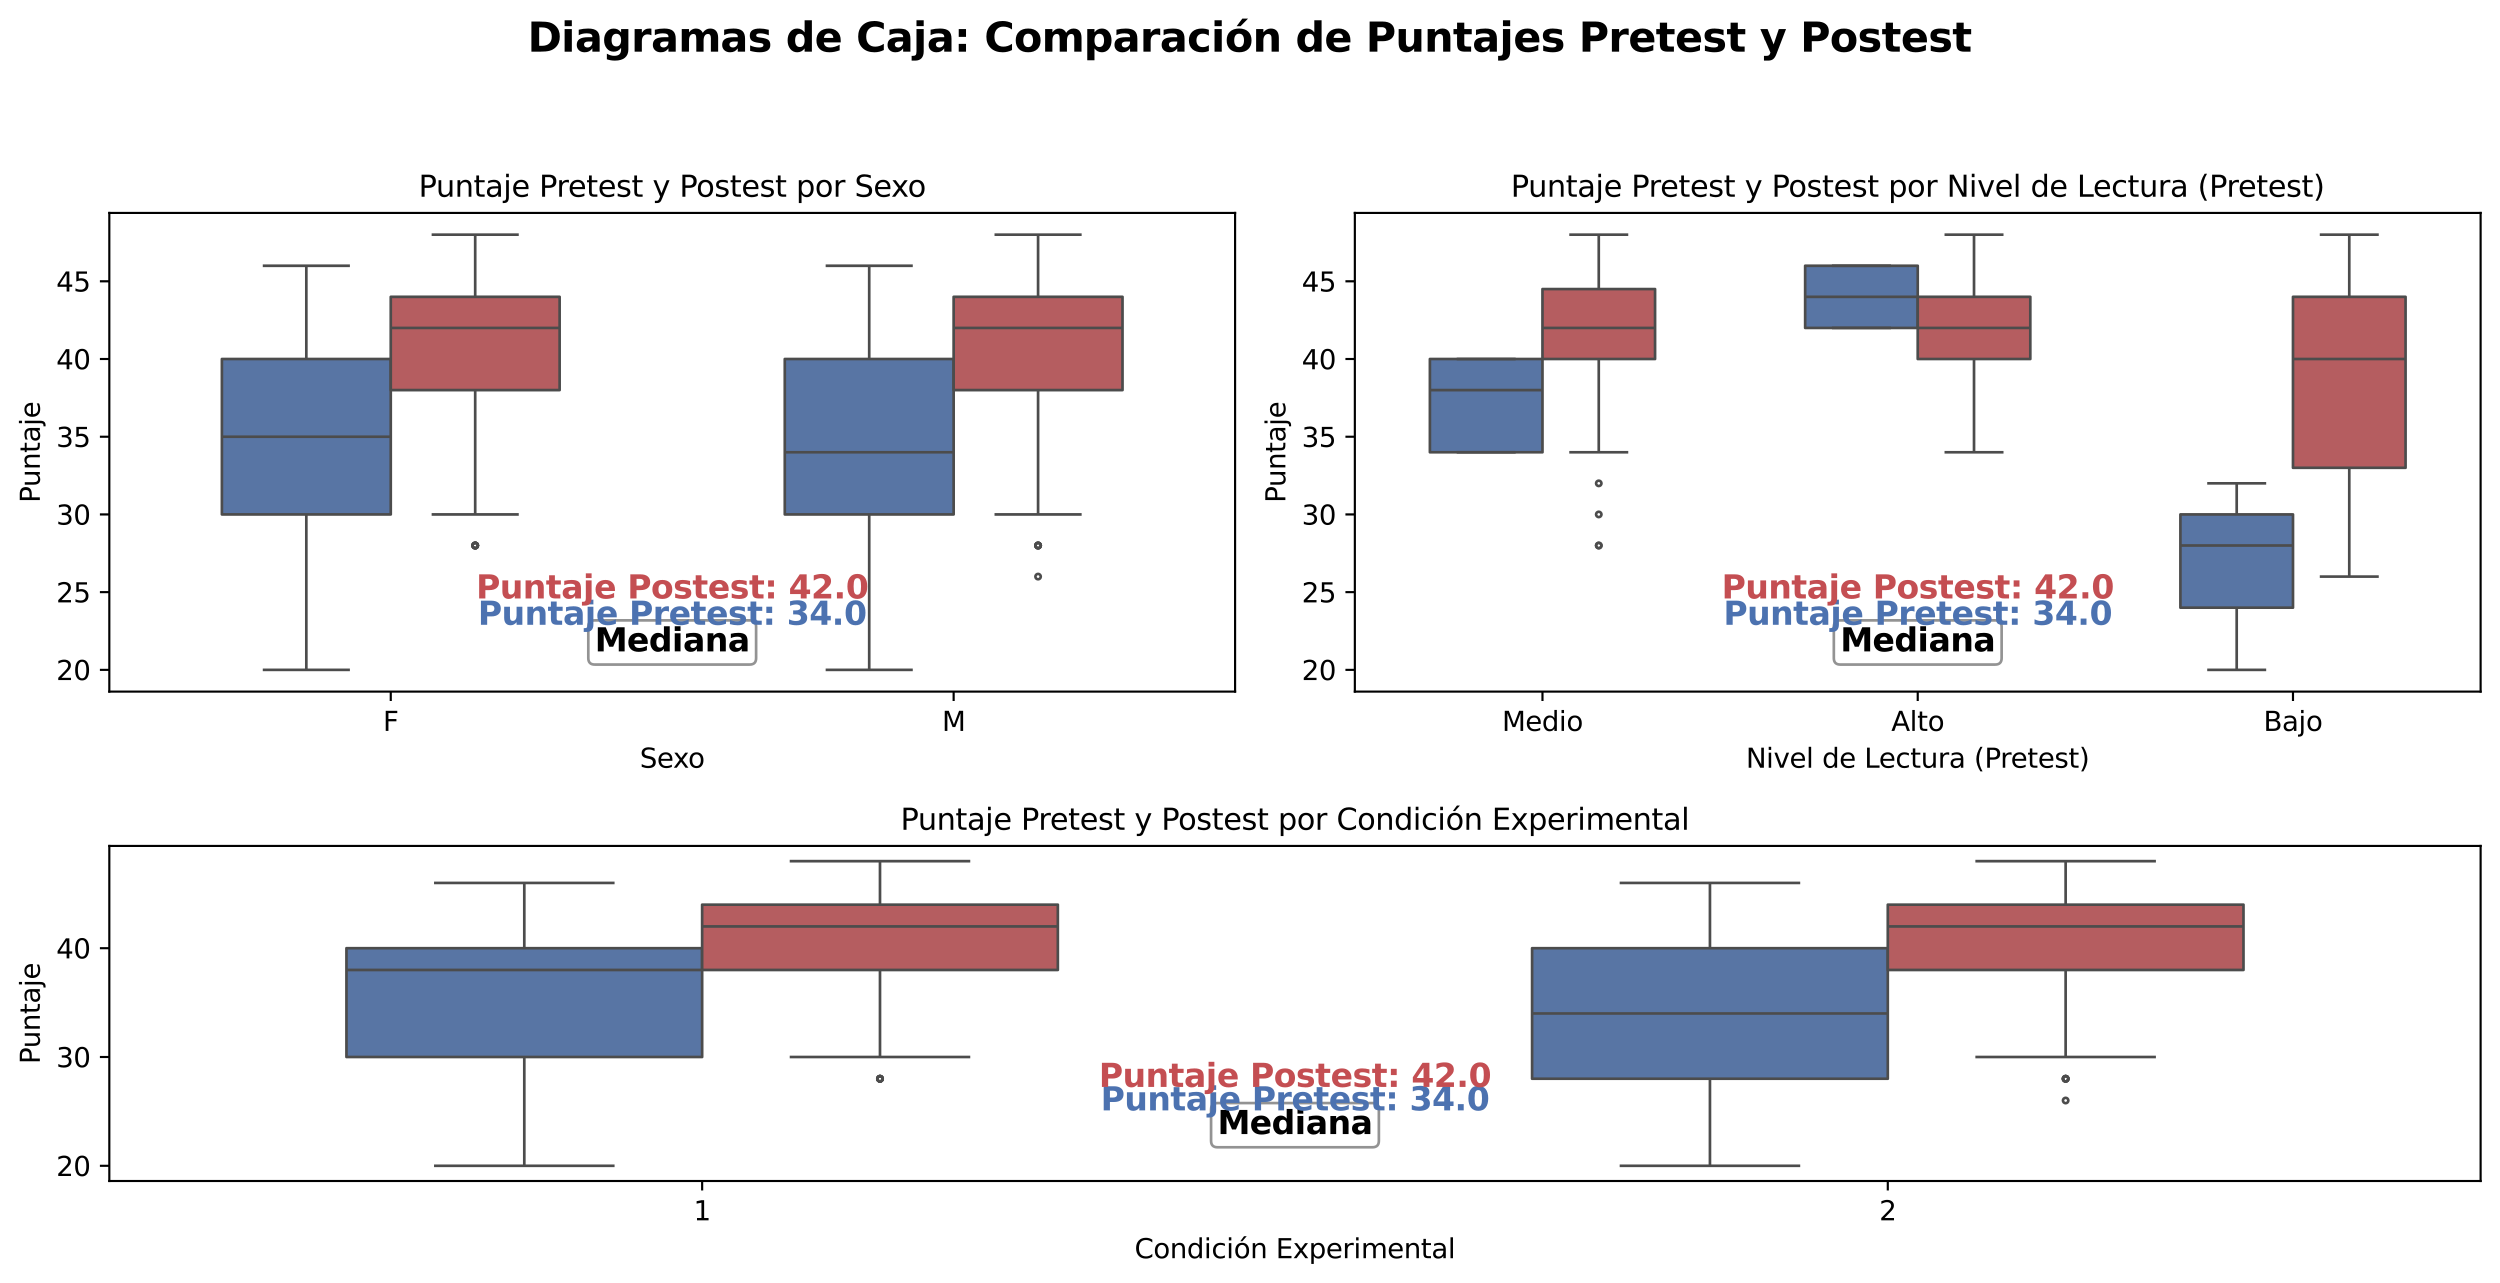 <?xml version="1.0" encoding="utf-8" standalone="no"?>
<!DOCTYPE svg PUBLIC "-//W3C//DTD SVG 1.1//EN"
  "http://www.w3.org/Graphics/SVG/1.1/DTD/svg11.dtd">
<svg xmlns:xlink="http://www.w3.org/1999/xlink" width="928.523pt" height="476.596pt" viewBox="0 0 928.523 476.596" xmlns="http://www.w3.org/2000/svg" version="1.1">
 <defs>
  <style type="text/css">*{stroke-linejoin: round; stroke-linecap: butt}</style>
 </defs>
 <g id="figure_1">
  <g id="patch_1">
   <path d="M -0 476.596 
L 928.523 476.596 
L 928.523 0 
L -0 0 
z
" style="fill: #ffffff"/>
  </g>
  <g id="axes_1">
   <g id="patch_2">
    <path d="M 40.603 256.868 
L 458.723 256.868 
L 458.723 79.08 
L 40.603 79.08 
z
" style="fill: #ffffff"/>
   </g>
   <g id="patch_3">
    <path d="M 145.133 364.234 
L 145.133 364.234 
L 145.133 364.234 
L 145.133 364.234 
z
" clip-path="url(#p335265b348)" style="fill: #5875a4; stroke: #4c4c4c; stroke-linejoin: miter"/>
   </g>
   <g id="patch_4">
    <path d="M 145.133 364.234 
L 145.133 364.234 
L 145.133 364.234 
L 145.133 364.234 
z
" clip-path="url(#p335265b348)" style="fill: #b55d60; stroke: #4c4c4c; stroke-linejoin: miter"/>
   </g>
   <g id="matplotlib.axis_1">
    <g id="xtick_1">
     <g id="line2d_1">
      <defs>
       <path id="mf5358e8037" d="M 0 0 
L 0 3.5 
" style="stroke: #000000; stroke-width: 0.8"/>
      </defs>
      <g>
       <use xlink:href="#mf5358e8037" x="145.133" y="256.868" style="stroke: #000000; stroke-width: 0.8"/>
      </g>
     </g>
     <g id="text_1">
      <!-- F -->
      <g transform="translate(142.257 271.467) scale(0.1 -0.1)">
       <defs>
        <path id="DejaVuSans-46" d="M 628 4666 
L 3309 4666 
L 3309 4134 
L 1259 4134 
L 1259 2759 
L 3109 2759 
L 3109 2228 
L 1259 2228 
L 1259 0 
L 628 0 
L 628 4666 
z
" transform="scale(0.016)"/>
       </defs>
       <use xlink:href="#DejaVuSans-46"/>
      </g>
     </g>
    </g>
    <g id="xtick_2">
     <g id="line2d_2">
      <g>
       <use xlink:href="#mf5358e8037" x="354.193" y="256.868" style="stroke: #000000; stroke-width: 0.8"/>
      </g>
     </g>
     <g id="text_2">
      <!-- M -->
      <g transform="translate(349.879 271.467) scale(0.1 -0.1)">
       <defs>
        <path id="DejaVuSans-4d" d="M 628 4666 
L 1569 4666 
L 2759 1491 
L 3956 4666 
L 4897 4666 
L 4897 0 
L 4281 0 
L 4281 4097 
L 3078 897 
L 2444 897 
L 1241 4097 
L 1241 0 
L 628 0 
L 628 4666 
z
" transform="scale(0.016)"/>
       </defs>
       <use xlink:href="#DejaVuSans-4d"/>
      </g>
     </g>
    </g>
    <g id="text_3">
     <!-- Sexo -->
     <g transform="translate(237.637 285.145) scale(0.1 -0.1)">
      <defs>
       <path id="DejaVuSans-53" d="M 3425 4513 
L 3425 3897 
Q 3066 4069 2747 4153 
Q 2428 4238 2131 4238 
Q 1616 4238 1336 4038 
Q 1056 3838 1056 3469 
Q 1056 3159 1242 3001 
Q 1428 2844 1947 2747 
L 2328 2669 
Q 3034 2534 3370 2195 
Q 3706 1856 3706 1288 
Q 3706 609 3251 259 
Q 2797 -91 1919 -91 
Q 1588 -91 1214 -16 
Q 841 59 441 206 
L 441 856 
Q 825 641 1194 531 
Q 1563 422 1919 422 
Q 2459 422 2753 634 
Q 3047 847 3047 1241 
Q 3047 1584 2836 1778 
Q 2625 1972 2144 2069 
L 1759 2144 
Q 1053 2284 737 2584 
Q 422 2884 422 3419 
Q 422 4038 858 4394 
Q 1294 4750 2059 4750 
Q 2388 4750 2728 4690 
Q 3069 4631 3425 4513 
z
" transform="scale(0.016)"/>
       <path id="DejaVuSans-65" d="M 3597 1894 
L 3597 1613 
L 953 1613 
Q 991 1019 1311 708 
Q 1631 397 2203 397 
Q 2534 397 2845 478 
Q 3156 559 3463 722 
L 3463 178 
Q 3153 47 2828 -22 
Q 2503 -91 2169 -91 
Q 1331 -91 842 396 
Q 353 884 353 1716 
Q 353 2575 817 3079 
Q 1281 3584 2069 3584 
Q 2775 3584 3186 3129 
Q 3597 2675 3597 1894 
z
M 3022 2063 
Q 3016 2534 2758 2815 
Q 2500 3097 2075 3097 
Q 1594 3097 1305 2825 
Q 1016 2553 972 2059 
L 3022 2063 
z
" transform="scale(0.016)"/>
       <path id="DejaVuSans-78" d="M 3513 3500 
L 2247 1797 
L 3578 0 
L 2900 0 
L 1881 1375 
L 863 0 
L 184 0 
L 1544 1831 
L 300 3500 
L 978 3500 
L 1906 2253 
L 2834 3500 
L 3513 3500 
z
" transform="scale(0.016)"/>
       <path id="DejaVuSans-6f" d="M 1959 3097 
Q 1497 3097 1228 2736 
Q 959 2375 959 1747 
Q 959 1119 1226 758 
Q 1494 397 1959 397 
Q 2419 397 2687 759 
Q 2956 1122 2956 1747 
Q 2956 2369 2687 2733 
Q 2419 3097 1959 3097 
z
M 1959 3584 
Q 2709 3584 3137 3096 
Q 3566 2609 3566 1747 
Q 3566 888 3137 398 
Q 2709 -91 1959 -91 
Q 1206 -91 779 398 
Q 353 888 353 1747 
Q 353 2609 779 3096 
Q 1206 3584 1959 3584 
z
" transform="scale(0.016)"/>
      </defs>
      <use xlink:href="#DejaVuSans-53"/>
      <use xlink:href="#DejaVuSans-65" transform="translate(63.477 0)"/>
      <use xlink:href="#DejaVuSans-78" transform="translate(123.25 0)"/>
      <use xlink:href="#DejaVuSans-6f" transform="translate(179.305 0)"/>
     </g>
    </g>
   </g>
   <g id="matplotlib.axis_2">
    <g id="ytick_1">
     <g id="line2d_3">
      <defs>
       <path id="m6c0ba92a9d" d="M 0 0 
L -3.5 0 
" style="stroke: #000000; stroke-width: 0.8"/>
      </defs>
      <g>
       <use xlink:href="#m6c0ba92a9d" x="40.603" y="248.787" style="stroke: #000000; stroke-width: 0.8"/>
      </g>
     </g>
     <g id="text_4">
      <!-- 20 -->
      <g transform="translate(20.878 252.586) scale(0.1 -0.1)">
       <defs>
        <path id="DejaVuSans-32" d="M 1228 531 
L 3431 531 
L 3431 0 
L 469 0 
L 469 531 
Q 828 903 1448 1529 
Q 2069 2156 2228 2338 
Q 2531 2678 2651 2914 
Q 2772 3150 2772 3378 
Q 2772 3750 2511 3984 
Q 2250 4219 1831 4219 
Q 1534 4219 1204 4116 
Q 875 4013 500 3803 
L 500 4441 
Q 881 4594 1212 4672 
Q 1544 4750 1819 4750 
Q 2544 4750 2975 4387 
Q 3406 4025 3406 3419 
Q 3406 3131 3298 2873 
Q 3191 2616 2906 2266 
Q 2828 2175 2409 1742 
Q 1991 1309 1228 531 
z
" transform="scale(0.016)"/>
        <path id="DejaVuSans-30" d="M 2034 4250 
Q 1547 4250 1301 3770 
Q 1056 3291 1056 2328 
Q 1056 1369 1301 889 
Q 1547 409 2034 409 
Q 2525 409 2770 889 
Q 3016 1369 3016 2328 
Q 3016 3291 2770 3770 
Q 2525 4250 2034 4250 
z
M 2034 4750 
Q 2819 4750 3233 4129 
Q 3647 3509 3647 2328 
Q 3647 1150 3233 529 
Q 2819 -91 2034 -91 
Q 1250 -91 836 529 
Q 422 1150 422 2328 
Q 422 3509 836 4129 
Q 1250 4750 2034 4750 
z
" transform="scale(0.016)"/>
       </defs>
       <use xlink:href="#DejaVuSans-32"/>
       <use xlink:href="#DejaVuSans-30" transform="translate(63.623 0)"/>
      </g>
     </g>
    </g>
    <g id="ytick_2">
     <g id="line2d_4">
      <g>
       <use xlink:href="#m6c0ba92a9d" x="40.603" y="219.925" style="stroke: #000000; stroke-width: 0.8"/>
      </g>
     </g>
     <g id="text_5">
      <!-- 25 -->
      <g transform="translate(20.878 223.724) scale(0.1 -0.1)">
       <defs>
        <path id="DejaVuSans-35" d="M 691 4666 
L 3169 4666 
L 3169 4134 
L 1269 4134 
L 1269 2991 
Q 1406 3038 1543 3061 
Q 1681 3084 1819 3084 
Q 2600 3084 3056 2656 
Q 3513 2228 3513 1497 
Q 3513 744 3044 326 
Q 2575 -91 1722 -91 
Q 1428 -91 1123 -41 
Q 819 9 494 109 
L 494 744 
Q 775 591 1075 516 
Q 1375 441 1709 441 
Q 2250 441 2565 725 
Q 2881 1009 2881 1497 
Q 2881 1984 2565 2268 
Q 2250 2553 1709 2553 
Q 1456 2553 1204 2497 
Q 953 2441 691 2322 
L 691 4666 
z
" transform="scale(0.016)"/>
       </defs>
       <use xlink:href="#DejaVuSans-32"/>
       <use xlink:href="#DejaVuSans-35" transform="translate(63.623 0)"/>
      </g>
     </g>
    </g>
    <g id="ytick_3">
     <g id="line2d_5">
      <g>
       <use xlink:href="#m6c0ba92a9d" x="40.603" y="191.063" style="stroke: #000000; stroke-width: 0.8"/>
      </g>
     </g>
     <g id="text_6">
      <!-- 30 -->
      <g transform="translate(20.878 194.863) scale(0.1 -0.1)">
       <defs>
        <path id="DejaVuSans-33" d="M 2597 2516 
Q 3050 2419 3304 2112 
Q 3559 1806 3559 1356 
Q 3559 666 3084 287 
Q 2609 -91 1734 -91 
Q 1441 -91 1130 -33 
Q 819 25 488 141 
L 488 750 
Q 750 597 1062 519 
Q 1375 441 1716 441 
Q 2309 441 2620 675 
Q 2931 909 2931 1356 
Q 2931 1769 2642 2001 
Q 2353 2234 1838 2234 
L 1294 2234 
L 1294 2753 
L 1863 2753 
Q 2328 2753 2575 2939 
Q 2822 3125 2822 3475 
Q 2822 3834 2567 4026 
Q 2313 4219 1838 4219 
Q 1578 4219 1281 4162 
Q 984 4106 628 3988 
L 628 4550 
Q 988 4650 1302 4700 
Q 1616 4750 1894 4750 
Q 2613 4750 3031 4423 
Q 3450 4097 3450 3541 
Q 3450 3153 3228 2886 
Q 3006 2619 2597 2516 
z
" transform="scale(0.016)"/>
       </defs>
       <use xlink:href="#DejaVuSans-33"/>
       <use xlink:href="#DejaVuSans-30" transform="translate(63.623 0)"/>
      </g>
     </g>
    </g>
    <g id="ytick_4">
     <g id="line2d_6">
      <g>
       <use xlink:href="#m6c0ba92a9d" x="40.603" y="162.202" style="stroke: #000000; stroke-width: 0.8"/>
      </g>
     </g>
     <g id="text_7">
      <!-- 35 -->
      <g transform="translate(20.878 166.001) scale(0.1 -0.1)">
       <use xlink:href="#DejaVuSans-33"/>
       <use xlink:href="#DejaVuSans-35" transform="translate(63.623 0)"/>
      </g>
     </g>
    </g>
    <g id="ytick_5">
     <g id="line2d_7">
      <g>
       <use xlink:href="#m6c0ba92a9d" x="40.603" y="133.34" style="stroke: #000000; stroke-width: 0.8"/>
      </g>
     </g>
     <g id="text_8">
      <!-- 40 -->
      <g transform="translate(20.878 137.139) scale(0.1 -0.1)">
       <defs>
        <path id="DejaVuSans-34" d="M 2419 4116 
L 825 1625 
L 2419 1625 
L 2419 4116 
z
M 2253 4666 
L 3047 4666 
L 3047 1625 
L 3713 1625 
L 3713 1100 
L 3047 1100 
L 3047 0 
L 2419 0 
L 2419 1100 
L 313 1100 
L 313 1709 
L 2253 4666 
z
" transform="scale(0.016)"/>
       </defs>
       <use xlink:href="#DejaVuSans-34"/>
       <use xlink:href="#DejaVuSans-30" transform="translate(63.623 0)"/>
      </g>
     </g>
    </g>
    <g id="ytick_6">
     <g id="line2d_8">
      <g>
       <use xlink:href="#m6c0ba92a9d" x="40.603" y="104.478" style="stroke: #000000; stroke-width: 0.8"/>
      </g>
     </g>
     <g id="text_9">
      <!-- 45 -->
      <g transform="translate(20.878 108.278) scale(0.1 -0.1)">
       <use xlink:href="#DejaVuSans-34"/>
       <use xlink:href="#DejaVuSans-35" transform="translate(63.623 0)"/>
      </g>
     </g>
    </g>
    <g id="text_10">
     <!-- Puntaje -->
     <g transform="translate(14.798 186.729) rotate(-90) scale(0.1 -0.1)">
      <defs>
       <path id="DejaVuSans-50" d="M 1259 4147 
L 1259 2394 
L 2053 2394 
Q 2494 2394 2734 2622 
Q 2975 2850 2975 3272 
Q 2975 3691 2734 3919 
Q 2494 4147 2053 4147 
L 1259 4147 
z
M 628 4666 
L 2053 4666 
Q 2838 4666 3239 4311 
Q 3641 3956 3641 3272 
Q 3641 2581 3239 2228 
Q 2838 1875 2053 1875 
L 1259 1875 
L 1259 0 
L 628 0 
L 628 4666 
z
" transform="scale(0.016)"/>
       <path id="DejaVuSans-75" d="M 544 1381 
L 544 3500 
L 1119 3500 
L 1119 1403 
Q 1119 906 1312 657 
Q 1506 409 1894 409 
Q 2359 409 2629 706 
Q 2900 1003 2900 1516 
L 2900 3500 
L 3475 3500 
L 3475 0 
L 2900 0 
L 2900 538 
Q 2691 219 2414 64 
Q 2138 -91 1772 -91 
Q 1169 -91 856 284 
Q 544 659 544 1381 
z
M 1991 3584 
L 1991 3584 
z
" transform="scale(0.016)"/>
       <path id="DejaVuSans-6e" d="M 3513 2113 
L 3513 0 
L 2938 0 
L 2938 2094 
Q 2938 2591 2744 2837 
Q 2550 3084 2163 3084 
Q 1697 3084 1428 2787 
Q 1159 2491 1159 1978 
L 1159 0 
L 581 0 
L 581 3500 
L 1159 3500 
L 1159 2956 
Q 1366 3272 1645 3428 
Q 1925 3584 2291 3584 
Q 2894 3584 3203 3211 
Q 3513 2838 3513 2113 
z
" transform="scale(0.016)"/>
       <path id="DejaVuSans-74" d="M 1172 4494 
L 1172 3500 
L 2356 3500 
L 2356 3053 
L 1172 3053 
L 1172 1153 
Q 1172 725 1289 603 
Q 1406 481 1766 481 
L 2356 481 
L 2356 0 
L 1766 0 
Q 1100 0 847 248 
Q 594 497 594 1153 
L 594 3053 
L 172 3053 
L 172 3500 
L 594 3500 
L 594 4494 
L 1172 4494 
z
" transform="scale(0.016)"/>
       <path id="DejaVuSans-61" d="M 2194 1759 
Q 1497 1759 1228 1600 
Q 959 1441 959 1056 
Q 959 750 1161 570 
Q 1363 391 1709 391 
Q 2188 391 2477 730 
Q 2766 1069 2766 1631 
L 2766 1759 
L 2194 1759 
z
M 3341 1997 
L 3341 0 
L 2766 0 
L 2766 531 
Q 2569 213 2275 61 
Q 1981 -91 1556 -91 
Q 1019 -91 701 211 
Q 384 513 384 1019 
Q 384 1609 779 1909 
Q 1175 2209 1959 2209 
L 2766 2209 
L 2766 2266 
Q 2766 2663 2505 2880 
Q 2244 3097 1772 3097 
Q 1472 3097 1187 3025 
Q 903 2953 641 2809 
L 641 3341 
Q 956 3463 1253 3523 
Q 1550 3584 1831 3584 
Q 2591 3584 2966 3190 
Q 3341 2797 3341 1997 
z
" transform="scale(0.016)"/>
       <path id="DejaVuSans-6a" d="M 603 3500 
L 1178 3500 
L 1178 -63 
Q 1178 -731 923 -1031 
Q 669 -1331 103 -1331 
L -116 -1331 
L -116 -844 
L 38 -844 
Q 366 -844 484 -692 
Q 603 -541 603 -63 
L 603 3500 
z
M 603 4863 
L 1178 4863 
L 1178 4134 
L 603 4134 
L 603 4863 
z
" transform="scale(0.016)"/>
      </defs>
      <use xlink:href="#DejaVuSans-50"/>
      <use xlink:href="#DejaVuSans-75" transform="translate(58.553 0)"/>
      <use xlink:href="#DejaVuSans-6e" transform="translate(121.932 0)"/>
      <use xlink:href="#DejaVuSans-74" transform="translate(185.311 0)"/>
      <use xlink:href="#DejaVuSans-61" transform="translate(224.52 0)"/>
      <use xlink:href="#DejaVuSans-6a" transform="translate(285.799 0)"/>
      <use xlink:href="#DejaVuSans-65" transform="translate(313.582 0)"/>
     </g>
    </g>
   </g>
   <g id="patch_5">
    <path d="M 82.415 191.063 
L 145.133 191.063 
L 145.133 133.34 
L 82.415 133.34 
L 82.415 191.063 
z
" clip-path="url(#p335265b348)" style="fill: #5875a4; stroke: #4c4c4c; stroke-linejoin: miter"/>
   </g>
   <g id="line2d_9">
    <path d="M 113.774 191.063 
L 113.774 248.787 
" clip-path="url(#p335265b348)" style="fill: none; stroke: #4c4c4c"/>
   </g>
   <g id="line2d_10">
    <path d="M 113.774 133.34 
L 113.774 98.706 
" clip-path="url(#p335265b348)" style="fill: none; stroke: #4c4c4c"/>
   </g>
   <g id="line2d_11">
    <path d="M 98.095 248.787 
L 129.454 248.787 
" clip-path="url(#p335265b348)" style="fill: none; stroke: #4c4c4c; stroke-linecap: square"/>
   </g>
   <g id="line2d_12">
    <path d="M 98.095 98.706 
L 129.454 98.706 
" clip-path="url(#p335265b348)" style="fill: none; stroke: #4c4c4c; stroke-linecap: square"/>
   </g>
   <g id="line2d_13"/>
   <g id="patch_6">
    <path d="M 291.475 191.063 
L 354.193 191.063 
L 354.193 133.34 
L 291.475 133.34 
L 291.475 191.063 
z
" clip-path="url(#p335265b348)" style="fill: #5875a4; stroke: #4c4c4c; stroke-linejoin: miter"/>
   </g>
   <g id="line2d_14">
    <path d="M 322.834 191.063 
L 322.834 248.787 
" clip-path="url(#p335265b348)" style="fill: none; stroke: #4c4c4c"/>
   </g>
   <g id="line2d_15">
    <path d="M 322.834 133.34 
L 322.834 98.706 
" clip-path="url(#p335265b348)" style="fill: none; stroke: #4c4c4c"/>
   </g>
   <g id="line2d_16">
    <path d="M 307.155 248.787 
L 338.514 248.787 
" clip-path="url(#p335265b348)" style="fill: none; stroke: #4c4c4c; stroke-linecap: square"/>
   </g>
   <g id="line2d_17">
    <path d="M 307.155 98.706 
L 338.514 98.706 
" clip-path="url(#p335265b348)" style="fill: none; stroke: #4c4c4c; stroke-linecap: square"/>
   </g>
   <g id="line2d_18"/>
   <g id="patch_7">
    <path d="M 145.133 144.885 
L 207.851 144.885 
L 207.851 110.251 
L 145.133 110.251 
L 145.133 144.885 
z
" clip-path="url(#p335265b348)" style="fill: #b55d60; stroke: #4c4c4c; stroke-linejoin: miter"/>
   </g>
   <g id="line2d_19">
    <path d="M 176.492 144.885 
L 176.492 191.063 
" clip-path="url(#p335265b348)" style="fill: none; stroke: #4c4c4c"/>
   </g>
   <g id="line2d_20">
    <path d="M 176.492 110.251 
L 176.492 87.161 
" clip-path="url(#p335265b348)" style="fill: none; stroke: #4c4c4c"/>
   </g>
   <g id="line2d_21">
    <path d="M 160.813 191.063 
L 192.172 191.063 
" clip-path="url(#p335265b348)" style="fill: none; stroke: #4c4c4c; stroke-linecap: square"/>
   </g>
   <g id="line2d_22">
    <path d="M 160.813 87.161 
L 192.172 87.161 
" clip-path="url(#p335265b348)" style="fill: none; stroke: #4c4c4c; stroke-linecap: square"/>
   </g>
   <g id="line2d_23">
    <defs>
     <path id="mfb55d1f3ca" d="M 0 1 
C 0.265 1 0.52 0.895 0.707 0.707 
C 0.895 0.52 1 0.265 1 0 
C 1 -0.265 0.895 -0.52 0.707 -0.707 
C 0.52 -0.895 0.265 -1 0 -1 
C -0.265 -1 -0.52 -0.895 -0.707 -0.707 
C -0.895 -0.52 -1 -0.265 -1 0 
C -1 0.265 -0.895 0.52 -0.707 0.707 
C -0.52 0.895 -0.265 1 0 1 
z
" style="stroke: #4c4c4c"/>
    </defs>
    <g clip-path="url(#p335265b348)">
     <use xlink:href="#mfb55d1f3ca" x="176.492" y="202.608" style="fill-opacity: 0; stroke: #4c4c4c"/>
     <use xlink:href="#mfb55d1f3ca" x="176.492" y="202.608" style="fill-opacity: 0; stroke: #4c4c4c"/>
     <use xlink:href="#mfb55d1f3ca" x="176.492" y="202.608" style="fill-opacity: 0; stroke: #4c4c4c"/>
     <use xlink:href="#mfb55d1f3ca" x="176.492" y="202.608" style="fill-opacity: 0; stroke: #4c4c4c"/>
     <use xlink:href="#mfb55d1f3ca" x="176.492" y="202.608" style="fill-opacity: 0; stroke: #4c4c4c"/>
    </g>
   </g>
   <g id="patch_8">
    <path d="M 354.193 144.885 
L 416.911 144.885 
L 416.911 110.251 
L 354.193 110.251 
L 354.193 144.885 
z
" clip-path="url(#p335265b348)" style="fill: #b55d60; stroke: #4c4c4c; stroke-linejoin: miter"/>
   </g>
   <g id="line2d_24">
    <path d="M 385.552 144.885 
L 385.552 191.063 
" clip-path="url(#p335265b348)" style="fill: none; stroke: #4c4c4c"/>
   </g>
   <g id="line2d_25">
    <path d="M 385.552 110.251 
L 385.552 87.161 
" clip-path="url(#p335265b348)" style="fill: none; stroke: #4c4c4c"/>
   </g>
   <g id="line2d_26">
    <path d="M 369.873 191.063 
L 401.232 191.063 
" clip-path="url(#p335265b348)" style="fill: none; stroke: #4c4c4c; stroke-linecap: square"/>
   </g>
   <g id="line2d_27">
    <path d="M 369.873 87.161 
L 401.232 87.161 
" clip-path="url(#p335265b348)" style="fill: none; stroke: #4c4c4c; stroke-linecap: square"/>
   </g>
   <g id="line2d_28">
    <g clip-path="url(#p335265b348)">
     <use xlink:href="#mfb55d1f3ca" x="385.552" y="202.608" style="fill-opacity: 0; stroke: #4c4c4c"/>
     <use xlink:href="#mfb55d1f3ca" x="385.552" y="202.608" style="fill-opacity: 0; stroke: #4c4c4c"/>
     <use xlink:href="#mfb55d1f3ca" x="385.552" y="214.153" style="fill-opacity: 0; stroke: #4c4c4c"/>
     <use xlink:href="#mfb55d1f3ca" x="385.552" y="202.608" style="fill-opacity: 0; stroke: #4c4c4c"/>
     <use xlink:href="#mfb55d1f3ca" x="385.552" y="202.608" style="fill-opacity: 0; stroke: #4c4c4c"/>
    </g>
   </g>
   <g id="line2d_29">
    <path d="M 82.415 162.202 
L 145.133 162.202 
" clip-path="url(#p335265b348)" style="fill: none; stroke: #4c4c4c"/>
   </g>
   <g id="line2d_30">
    <path d="M 291.475 167.974 
L 354.193 167.974 
" clip-path="url(#p335265b348)" style="fill: none; stroke: #4c4c4c"/>
   </g>
   <g id="line2d_31">
    <path d="M 145.133 121.795 
L 207.851 121.795 
" clip-path="url(#p335265b348)" style="fill: none; stroke: #4c4c4c"/>
   </g>
   <g id="line2d_32">
    <path d="M 354.193 121.795 
L 416.911 121.795 
" clip-path="url(#p335265b348)" style="fill: none; stroke: #4c4c4c"/>
   </g>
   <g id="patch_9">
    <path d="M 40.603 256.868 
L 40.603 79.08 
" style="fill: none; stroke: #000000; stroke-width: 0.8; stroke-linejoin: miter; stroke-linecap: square"/>
   </g>
   <g id="patch_10">
    <path d="M 458.723 256.868 
L 458.723 79.08 
" style="fill: none; stroke: #000000; stroke-width: 0.8; stroke-linejoin: miter; stroke-linecap: square"/>
   </g>
   <g id="patch_11">
    <path d="M 40.603 256.868 
L 458.723 256.868 
" style="fill: none; stroke: #000000; stroke-width: 0.8; stroke-linejoin: miter; stroke-linecap: square"/>
   </g>
   <g id="patch_12">
    <path d="M 40.603 79.08 
L 458.723 79.08 
" style="fill: none; stroke: #000000; stroke-width: 0.8; stroke-linejoin: miter; stroke-linecap: square"/>
   </g>
   <g id="text_11">
    <g id="patch_13">
     <path d="M 220.902 246.823 
L 278.425 246.823 
Q 280.825 246.823 280.825 244.423 
L 280.825 232.809 
Q 280.825 230.409 278.425 230.409 
L 220.902 230.409 
Q 218.502 230.409 218.502 232.809 
L 218.502 244.423 
Q 218.502 246.823 220.902 246.823 
z
" style="fill: #ffffff; opacity: 0.85; stroke: #808080; stroke-linejoin: miter"/>
    </g>
    <!-- Mediana -->
    <g transform="translate(220.902 241.927) scale(0.12 -0.12)">
     <defs>
      <path id="DejaVuSans-Bold-4d" d="M 588 4666 
L 2119 4666 
L 3181 2169 
L 4250 4666 
L 5778 4666 
L 5778 0 
L 4641 0 
L 4641 3413 
L 3566 897 
L 2803 897 
L 1728 3413 
L 1728 0 
L 588 0 
L 588 4666 
z
" transform="scale(0.016)"/>
      <path id="DejaVuSans-Bold-65" d="M 4031 1759 
L 4031 1441 
L 1416 1441 
Q 1456 1047 1700 850 
Q 1944 653 2381 653 
Q 2734 653 3104 758 
Q 3475 863 3866 1075 
L 3866 213 
Q 3469 63 3072 -14 
Q 2675 -91 2278 -91 
Q 1328 -91 801 392 
Q 275 875 275 1747 
Q 275 2603 792 3093 
Q 1309 3584 2216 3584 
Q 3041 3584 3536 3087 
Q 4031 2591 4031 1759 
z
M 2881 2131 
Q 2881 2450 2695 2645 
Q 2509 2841 2209 2841 
Q 1884 2841 1681 2658 
Q 1478 2475 1428 2131 
L 2881 2131 
z
" transform="scale(0.016)"/>
      <path id="DejaVuSans-Bold-64" d="M 2919 2988 
L 2919 4863 
L 4044 4863 
L 4044 0 
L 2919 0 
L 2919 506 
Q 2688 197 2409 53 
Q 2131 -91 1766 -91 
Q 1119 -91 703 423 
Q 288 938 288 1747 
Q 288 2556 703 3070 
Q 1119 3584 1766 3584 
Q 2128 3584 2408 3439 
Q 2688 3294 2919 2988 
z
M 2181 722 
Q 2541 722 2730 984 
Q 2919 1247 2919 1747 
Q 2919 2247 2730 2509 
Q 2541 2772 2181 2772 
Q 1825 2772 1636 2509 
Q 1447 2247 1447 1747 
Q 1447 1247 1636 984 
Q 1825 722 2181 722 
z
" transform="scale(0.016)"/>
      <path id="DejaVuSans-Bold-69" d="M 538 3500 
L 1656 3500 
L 1656 0 
L 538 0 
L 538 3500 
z
M 538 4863 
L 1656 4863 
L 1656 3950 
L 538 3950 
L 538 4863 
z
" transform="scale(0.016)"/>
      <path id="DejaVuSans-Bold-61" d="M 2106 1575 
Q 1756 1575 1579 1456 
Q 1403 1338 1403 1106 
Q 1403 894 1545 773 
Q 1688 653 1941 653 
Q 2256 653 2472 879 
Q 2688 1106 2688 1447 
L 2688 1575 
L 2106 1575 
z
M 3816 1997 
L 3816 0 
L 2688 0 
L 2688 519 
Q 2463 200 2181 54 
Q 1900 -91 1497 -91 
Q 953 -91 614 226 
Q 275 544 275 1050 
Q 275 1666 698 1953 
Q 1122 2241 2028 2241 
L 2688 2241 
L 2688 2328 
Q 2688 2594 2478 2717 
Q 2269 2841 1825 2841 
Q 1466 2841 1156 2769 
Q 847 2697 581 2553 
L 581 3406 
Q 941 3494 1303 3539 
Q 1666 3584 2028 3584 
Q 2975 3584 3395 3211 
Q 3816 2838 3816 1997 
z
" transform="scale(0.016)"/>
      <path id="DejaVuSans-Bold-6e" d="M 4056 2131 
L 4056 0 
L 2931 0 
L 2931 347 
L 2931 1631 
Q 2931 2084 2911 2256 
Q 2891 2428 2841 2509 
Q 2775 2619 2662 2680 
Q 2550 2741 2406 2741 
Q 2056 2741 1856 2470 
Q 1656 2200 1656 1722 
L 1656 0 
L 538 0 
L 538 3500 
L 1656 3500 
L 1656 2988 
Q 1909 3294 2193 3439 
Q 2478 3584 2822 3584 
Q 3428 3584 3742 3212 
Q 4056 2841 4056 2131 
z
" transform="scale(0.016)"/>
     </defs>
     <use xlink:href="#DejaVuSans-Bold-4d"/>
     <use xlink:href="#DejaVuSans-Bold-65" transform="translate(99.512 0)"/>
     <use xlink:href="#DejaVuSans-Bold-64" transform="translate(167.334 0)"/>
     <use xlink:href="#DejaVuSans-Bold-69" transform="translate(238.916 0)"/>
     <use xlink:href="#DejaVuSans-Bold-61" transform="translate(273.193 0)"/>
     <use xlink:href="#DejaVuSans-Bold-6e" transform="translate(340.674 0)"/>
     <use xlink:href="#DejaVuSans-Bold-61" transform="translate(411.865 0)"/>
    </g>
   </g>
   <g id="text_12">
    <g id="patch_14">
     <path d="M 173.537 238.605 
L 325.789 238.605 
L 325.789 218.977 
L 173.537 218.977 
L 173.537 238.605 
z
" style="fill: none; opacity: 0"/>
    </g>
    <!-- Puntaje Pretest: 34.0 -->
    <g style="fill: #4c72b0" transform="translate(177.497 232.055) scale(0.12 -0.12)">
     <defs>
      <path id="DejaVuSans-Bold-50" d="M 588 4666 
L 2584 4666 
Q 3475 4666 3951 4270 
Q 4428 3875 4428 3144 
Q 4428 2409 3951 2014 
Q 3475 1619 2584 1619 
L 1791 1619 
L 1791 0 
L 588 0 
L 588 4666 
z
M 1791 3794 
L 1791 2491 
L 2456 2491 
Q 2806 2491 2997 2661 
Q 3188 2831 3188 3144 
Q 3188 3456 2997 3625 
Q 2806 3794 2456 3794 
L 1791 3794 
z
" transform="scale(0.016)"/>
      <path id="DejaVuSans-Bold-75" d="M 500 1363 
L 500 3500 
L 1625 3500 
L 1625 3150 
Q 1625 2866 1622 2436 
Q 1619 2006 1619 1863 
Q 1619 1441 1641 1255 
Q 1663 1069 1716 984 
Q 1784 875 1895 815 
Q 2006 756 2150 756 
Q 2500 756 2700 1025 
Q 2900 1294 2900 1772 
L 2900 3500 
L 4019 3500 
L 4019 0 
L 2900 0 
L 2900 506 
Q 2647 200 2364 54 
Q 2081 -91 1741 -91 
Q 1134 -91 817 281 
Q 500 653 500 1363 
z
" transform="scale(0.016)"/>
      <path id="DejaVuSans-Bold-74" d="M 1759 4494 
L 1759 3500 
L 2913 3500 
L 2913 2700 
L 1759 2700 
L 1759 1216 
Q 1759 972 1856 886 
Q 1953 800 2241 800 
L 2816 800 
L 2816 0 
L 1856 0 
Q 1194 0 917 276 
Q 641 553 641 1216 
L 641 2700 
L 84 2700 
L 84 3500 
L 641 3500 
L 641 4494 
L 1759 4494 
z
" transform="scale(0.016)"/>
      <path id="DejaVuSans-Bold-6a" d="M 538 3500 
L 1656 3500 
L 1656 63 
Q 1656 -641 1318 -1011 
Q 981 -1381 341 -1381 
L -213 -1381 
L -213 -647 
L -19 -647 
Q 300 -647 419 -503 
Q 538 -359 538 63 
L 538 3500 
z
M 538 4863 
L 1656 4863 
L 1656 3950 
L 538 3950 
L 538 4863 
z
" transform="scale(0.016)"/>
      <path id="DejaVuSans-Bold-20" transform="scale(0.016)"/>
      <path id="DejaVuSans-Bold-72" d="M 3138 2547 
Q 2991 2616 2845 2648 
Q 2700 2681 2553 2681 
Q 2122 2681 1889 2404 
Q 1656 2128 1656 1613 
L 1656 0 
L 538 0 
L 538 3500 
L 1656 3500 
L 1656 2925 
Q 1872 3269 2151 3426 
Q 2431 3584 2822 3584 
Q 2878 3584 2943 3579 
Q 3009 3575 3134 3559 
L 3138 2547 
z
" transform="scale(0.016)"/>
      <path id="DejaVuSans-Bold-73" d="M 3272 3391 
L 3272 2541 
Q 2913 2691 2578 2766 
Q 2244 2841 1947 2841 
Q 1628 2841 1473 2761 
Q 1319 2681 1319 2516 
Q 1319 2381 1436 2309 
Q 1553 2238 1856 2203 
L 2053 2175 
Q 2913 2066 3209 1816 
Q 3506 1566 3506 1031 
Q 3506 472 3093 190 
Q 2681 -91 1863 -91 
Q 1516 -91 1145 -36 
Q 775 19 384 128 
L 384 978 
Q 719 816 1070 734 
Q 1422 653 1784 653 
Q 2113 653 2278 743 
Q 2444 834 2444 1013 
Q 2444 1163 2330 1236 
Q 2216 1309 1875 1350 
L 1678 1375 
Q 931 1469 631 1722 
Q 331 1975 331 2491 
Q 331 3047 712 3315 
Q 1094 3584 1881 3584 
Q 2191 3584 2531 3537 
Q 2872 3491 3272 3391 
z
" transform="scale(0.016)"/>
      <path id="DejaVuSans-Bold-3a" d="M 716 3500 
L 1844 3500 
L 1844 2291 
L 716 2291 
L 716 3500 
z
M 716 1209 
L 1844 1209 
L 1844 0 
L 716 0 
L 716 1209 
z
" transform="scale(0.016)"/>
      <path id="DejaVuSans-Bold-33" d="M 2981 2516 
Q 3453 2394 3698 2092 
Q 3944 1791 3944 1325 
Q 3944 631 3412 270 
Q 2881 -91 1863 -91 
Q 1503 -91 1142 -33 
Q 781 25 428 141 
L 428 1069 
Q 766 900 1098 814 
Q 1431 728 1753 728 
Q 2231 728 2486 893 
Q 2741 1059 2741 1369 
Q 2741 1688 2480 1852 
Q 2219 2016 1709 2016 
L 1228 2016 
L 1228 2791 
L 1734 2791 
Q 2188 2791 2409 2933 
Q 2631 3075 2631 3366 
Q 2631 3634 2415 3781 
Q 2200 3928 1806 3928 
Q 1516 3928 1219 3862 
Q 922 3797 628 3669 
L 628 4550 
Q 984 4650 1334 4700 
Q 1684 4750 2022 4750 
Q 2931 4750 3382 4451 
Q 3834 4153 3834 3553 
Q 3834 3144 3618 2883 
Q 3403 2622 2981 2516 
z
" transform="scale(0.016)"/>
      <path id="DejaVuSans-Bold-34" d="M 2356 3675 
L 1038 1722 
L 2356 1722 
L 2356 3675 
z
M 2156 4666 
L 3494 4666 
L 3494 1722 
L 4159 1722 
L 4159 850 
L 3494 850 
L 3494 0 
L 2356 0 
L 2356 850 
L 288 850 
L 288 1881 
L 2156 4666 
z
" transform="scale(0.016)"/>
      <path id="DejaVuSans-Bold-2e" d="M 653 1209 
L 1778 1209 
L 1778 0 
L 653 0 
L 653 1209 
z
" transform="scale(0.016)"/>
      <path id="DejaVuSans-Bold-30" d="M 2944 2338 
Q 2944 3213 2780 3570 
Q 2616 3928 2228 3928 
Q 1841 3928 1675 3570 
Q 1509 3213 1509 2338 
Q 1509 1453 1675 1090 
Q 1841 728 2228 728 
Q 2613 728 2778 1090 
Q 2944 1453 2944 2338 
z
M 4147 2328 
Q 4147 1169 3647 539 
Q 3147 -91 2228 -91 
Q 1306 -91 806 539 
Q 306 1169 306 2328 
Q 306 3491 806 4120 
Q 1306 4750 2228 4750 
Q 3147 4750 3647 4120 
Q 4147 3491 4147 2328 
z
" transform="scale(0.016)"/>
     </defs>
     <use xlink:href="#DejaVuSans-Bold-50"/>
     <use xlink:href="#DejaVuSans-Bold-75" transform="translate(73.291 0)"/>
     <use xlink:href="#DejaVuSans-Bold-6e" transform="translate(144.482 0)"/>
     <use xlink:href="#DejaVuSans-Bold-74" transform="translate(215.674 0)"/>
     <use xlink:href="#DejaVuSans-Bold-61" transform="translate(263.477 0)"/>
     <use xlink:href="#DejaVuSans-Bold-6a" transform="translate(330.957 0)"/>
     <use xlink:href="#DejaVuSans-Bold-65" transform="translate(365.234 0)"/>
     <use xlink:href="#DejaVuSans-Bold-20" transform="translate(433.057 0)"/>
     <use xlink:href="#DejaVuSans-Bold-50" transform="translate(467.871 0)"/>
     <use xlink:href="#DejaVuSans-Bold-72" transform="translate(541.162 0)"/>
     <use xlink:href="#DejaVuSans-Bold-65" transform="translate(590.479 0)"/>
     <use xlink:href="#DejaVuSans-Bold-74" transform="translate(658.301 0)"/>
     <use xlink:href="#DejaVuSans-Bold-65" transform="translate(706.104 0)"/>
     <use xlink:href="#DejaVuSans-Bold-73" transform="translate(773.926 0)"/>
     <use xlink:href="#DejaVuSans-Bold-74" transform="translate(833.447 0)"/>
     <use xlink:href="#DejaVuSans-Bold-3a" transform="translate(881.25 0)"/>
     <use xlink:href="#DejaVuSans-Bold-20" transform="translate(921.24 0)"/>
     <use xlink:href="#DejaVuSans-Bold-33" transform="translate(956.055 0)"/>
     <use xlink:href="#DejaVuSans-Bold-34" transform="translate(1025.635 0)"/>
     <use xlink:href="#DejaVuSans-Bold-2e" transform="translate(1095.215 0)"/>
     <use xlink:href="#DejaVuSans-Bold-30" transform="translate(1133.203 0)"/>
    </g>
   </g>
   <g id="text_13">
    <g id="patch_15">
     <path d="M 172.873 228.826 
L 326.454 228.826 
L 326.454 209.199 
L 172.873 209.199 
L 172.873 228.826 
z
" style="fill: none; opacity: 0"/>
    </g>
    <!-- Puntaje Postest: 42.0 -->
    <g style="fill: #c44e52" transform="translate(176.833 222.277) scale(0.12 -0.12)">
     <defs>
      <path id="DejaVuSans-Bold-6f" d="M 2203 2784 
Q 1831 2784 1636 2517 
Q 1441 2250 1441 1747 
Q 1441 1244 1636 976 
Q 1831 709 2203 709 
Q 2569 709 2762 976 
Q 2956 1244 2956 1747 
Q 2956 2250 2762 2517 
Q 2569 2784 2203 2784 
z
M 2203 3584 
Q 3106 3584 3614 3096 
Q 4122 2609 4122 1747 
Q 4122 884 3614 396 
Q 3106 -91 2203 -91 
Q 1297 -91 786 396 
Q 275 884 275 1747 
Q 275 2609 786 3096 
Q 1297 3584 2203 3584 
z
" transform="scale(0.016)"/>
      <path id="DejaVuSans-Bold-32" d="M 1844 884 
L 3897 884 
L 3897 0 
L 506 0 
L 506 884 
L 2209 2388 
Q 2438 2594 2547 2791 
Q 2656 2988 2656 3200 
Q 2656 3528 2436 3728 
Q 2216 3928 1850 3928 
Q 1569 3928 1234 3808 
Q 900 3688 519 3450 
L 519 4475 
Q 925 4609 1322 4679 
Q 1719 4750 2100 4750 
Q 2938 4750 3402 4381 
Q 3866 4013 3866 3353 
Q 3866 2972 3669 2642 
Q 3472 2313 2841 1759 
L 1844 884 
z
" transform="scale(0.016)"/>
     </defs>
     <use xlink:href="#DejaVuSans-Bold-50"/>
     <use xlink:href="#DejaVuSans-Bold-75" transform="translate(73.291 0)"/>
     <use xlink:href="#DejaVuSans-Bold-6e" transform="translate(144.482 0)"/>
     <use xlink:href="#DejaVuSans-Bold-74" transform="translate(215.674 0)"/>
     <use xlink:href="#DejaVuSans-Bold-61" transform="translate(263.477 0)"/>
     <use xlink:href="#DejaVuSans-Bold-6a" transform="translate(330.957 0)"/>
     <use xlink:href="#DejaVuSans-Bold-65" transform="translate(365.234 0)"/>
     <use xlink:href="#DejaVuSans-Bold-20" transform="translate(433.057 0)"/>
     <use xlink:href="#DejaVuSans-Bold-50" transform="translate(467.871 0)"/>
     <use xlink:href="#DejaVuSans-Bold-6f" transform="translate(541.162 0)"/>
     <use xlink:href="#DejaVuSans-Bold-73" transform="translate(609.863 0)"/>
     <use xlink:href="#DejaVuSans-Bold-74" transform="translate(669.385 0)"/>
     <use xlink:href="#DejaVuSans-Bold-65" transform="translate(717.188 0)"/>
     <use xlink:href="#DejaVuSans-Bold-73" transform="translate(785.01 0)"/>
     <use xlink:href="#DejaVuSans-Bold-74" transform="translate(844.531 0)"/>
     <use xlink:href="#DejaVuSans-Bold-3a" transform="translate(892.334 0)"/>
     <use xlink:href="#DejaVuSans-Bold-20" transform="translate(932.324 0)"/>
     <use xlink:href="#DejaVuSans-Bold-34" transform="translate(967.139 0)"/>
     <use xlink:href="#DejaVuSans-Bold-32" transform="translate(1036.719 0)"/>
     <use xlink:href="#DejaVuSans-Bold-2e" transform="translate(1106.299 0)"/>
     <use xlink:href="#DejaVuSans-Bold-30" transform="translate(1144.287 0)"/>
    </g>
   </g>
   <g id="text_14">
    <!-- Puntaje Pretest y Postest por Sexo -->
    <g transform="translate(155.479 73.08) scale(0.11 -0.11)">
     <defs>
      <path id="DejaVuSans-20" transform="scale(0.016)"/>
      <path id="DejaVuSans-72" d="M 2631 2963 
Q 2534 3019 2420 3045 
Q 2306 3072 2169 3072 
Q 1681 3072 1420 2755 
Q 1159 2438 1159 1844 
L 1159 0 
L 581 0 
L 581 3500 
L 1159 3500 
L 1159 2956 
Q 1341 3275 1631 3429 
Q 1922 3584 2338 3584 
Q 2397 3584 2469 3576 
Q 2541 3569 2628 3553 
L 2631 2963 
z
" transform="scale(0.016)"/>
      <path id="DejaVuSans-73" d="M 2834 3397 
L 2834 2853 
Q 2591 2978 2328 3040 
Q 2066 3103 1784 3103 
Q 1356 3103 1142 2972 
Q 928 2841 928 2578 
Q 928 2378 1081 2264 
Q 1234 2150 1697 2047 
L 1894 2003 
Q 2506 1872 2764 1633 
Q 3022 1394 3022 966 
Q 3022 478 2636 193 
Q 2250 -91 1575 -91 
Q 1294 -91 989 -36 
Q 684 19 347 128 
L 347 722 
Q 666 556 975 473 
Q 1284 391 1588 391 
Q 1994 391 2212 530 
Q 2431 669 2431 922 
Q 2431 1156 2273 1281 
Q 2116 1406 1581 1522 
L 1381 1569 
Q 847 1681 609 1914 
Q 372 2147 372 2553 
Q 372 3047 722 3315 
Q 1072 3584 1716 3584 
Q 2034 3584 2315 3537 
Q 2597 3491 2834 3397 
z
" transform="scale(0.016)"/>
      <path id="DejaVuSans-79" d="M 2059 -325 
Q 1816 -950 1584 -1140 
Q 1353 -1331 966 -1331 
L 506 -1331 
L 506 -850 
L 844 -850 
Q 1081 -850 1212 -737 
Q 1344 -625 1503 -206 
L 1606 56 
L 191 3500 
L 800 3500 
L 1894 763 
L 2988 3500 
L 3597 3500 
L 2059 -325 
z
" transform="scale(0.016)"/>
      <path id="DejaVuSans-70" d="M 1159 525 
L 1159 -1331 
L 581 -1331 
L 581 3500 
L 1159 3500 
L 1159 2969 
Q 1341 3281 1617 3432 
Q 1894 3584 2278 3584 
Q 2916 3584 3314 3078 
Q 3713 2572 3713 1747 
Q 3713 922 3314 415 
Q 2916 -91 2278 -91 
Q 1894 -91 1617 61 
Q 1341 213 1159 525 
z
M 3116 1747 
Q 3116 2381 2855 2742 
Q 2594 3103 2138 3103 
Q 1681 3103 1420 2742 
Q 1159 2381 1159 1747 
Q 1159 1113 1420 752 
Q 1681 391 2138 391 
Q 2594 391 2855 752 
Q 3116 1113 3116 1747 
z
" transform="scale(0.016)"/>
     </defs>
     <use xlink:href="#DejaVuSans-50"/>
     <use xlink:href="#DejaVuSans-75" transform="translate(58.553 0)"/>
     <use xlink:href="#DejaVuSans-6e" transform="translate(121.932 0)"/>
     <use xlink:href="#DejaVuSans-74" transform="translate(185.311 0)"/>
     <use xlink:href="#DejaVuSans-61" transform="translate(224.52 0)"/>
     <use xlink:href="#DejaVuSans-6a" transform="translate(285.799 0)"/>
     <use xlink:href="#DejaVuSans-65" transform="translate(313.582 0)"/>
     <use xlink:href="#DejaVuSans-20" transform="translate(375.105 0)"/>
     <use xlink:href="#DejaVuSans-50" transform="translate(406.893 0)"/>
     <use xlink:href="#DejaVuSans-72" transform="translate(465.445 0)"/>
     <use xlink:href="#DejaVuSans-65" transform="translate(504.309 0)"/>
     <use xlink:href="#DejaVuSans-74" transform="translate(565.832 0)"/>
     <use xlink:href="#DejaVuSans-65" transform="translate(605.041 0)"/>
     <use xlink:href="#DejaVuSans-73" transform="translate(666.564 0)"/>
     <use xlink:href="#DejaVuSans-74" transform="translate(718.664 0)"/>
     <use xlink:href="#DejaVuSans-20" transform="translate(757.873 0)"/>
     <use xlink:href="#DejaVuSans-79" transform="translate(789.66 0)"/>
     <use xlink:href="#DejaVuSans-20" transform="translate(848.84 0)"/>
     <use xlink:href="#DejaVuSans-50" transform="translate(880.627 0)"/>
     <use xlink:href="#DejaVuSans-6f" transform="translate(937.305 0)"/>
     <use xlink:href="#DejaVuSans-73" transform="translate(998.486 0)"/>
     <use xlink:href="#DejaVuSans-74" transform="translate(1050.586 0)"/>
     <use xlink:href="#DejaVuSans-65" transform="translate(1089.795 0)"/>
     <use xlink:href="#DejaVuSans-73" transform="translate(1151.318 0)"/>
     <use xlink:href="#DejaVuSans-74" transform="translate(1203.418 0)"/>
     <use xlink:href="#DejaVuSans-20" transform="translate(1242.627 0)"/>
     <use xlink:href="#DejaVuSans-70" transform="translate(1274.414 0)"/>
     <use xlink:href="#DejaVuSans-6f" transform="translate(1337.891 0)"/>
     <use xlink:href="#DejaVuSans-72" transform="translate(1399.072 0)"/>
     <use xlink:href="#DejaVuSans-20" transform="translate(1440.186 0)"/>
     <use xlink:href="#DejaVuSans-53" transform="translate(1471.973 0)"/>
     <use xlink:href="#DejaVuSans-65" transform="translate(1535.449 0)"/>
     <use xlink:href="#DejaVuSans-78" transform="translate(1595.223 0)"/>
     <use xlink:href="#DejaVuSans-6f" transform="translate(1651.277 0)"/>
    </g>
   </g>
  </g>
  <g id="axes_2">
   <g id="patch_16">
    <path d="M 503.203 256.868 
L 921.323 256.868 
L 921.323 79.08 
L 503.203 79.08 
z
" style="fill: #ffffff"/>
   </g>
   <g id="patch_17">
    <path d="M 572.89 364.234 
L 572.89 364.234 
L 572.89 364.234 
L 572.89 364.234 
z
" clip-path="url(#p753fc61998)" style="fill: #5875a4; stroke: #4c4c4c; stroke-linejoin: miter"/>
   </g>
   <g id="patch_18">
    <path d="M 572.89 364.234 
L 572.89 364.234 
L 572.89 364.234 
L 572.89 364.234 
z
" clip-path="url(#p753fc61998)" style="fill: #b55d60; stroke: #4c4c4c; stroke-linejoin: miter"/>
   </g>
   <g id="matplotlib.axis_3">
    <g id="xtick_3">
     <g id="line2d_33">
      <g>
       <use xlink:href="#mf5358e8037" x="572.89" y="256.868" style="stroke: #000000; stroke-width: 0.8"/>
      </g>
     </g>
     <g id="text_15">
      <!-- Medio -->
      <g transform="translate(557.877 271.467) scale(0.1 -0.1)">
       <defs>
        <path id="DejaVuSans-64" d="M 2906 2969 
L 2906 4863 
L 3481 4863 
L 3481 0 
L 2906 0 
L 2906 525 
Q 2725 213 2448 61 
Q 2172 -91 1784 -91 
Q 1150 -91 751 415 
Q 353 922 353 1747 
Q 353 2572 751 3078 
Q 1150 3584 1784 3584 
Q 2172 3584 2448 3432 
Q 2725 3281 2906 2969 
z
M 947 1747 
Q 947 1113 1208 752 
Q 1469 391 1925 391 
Q 2381 391 2643 752 
Q 2906 1113 2906 1747 
Q 2906 2381 2643 2742 
Q 2381 3103 1925 3103 
Q 1469 3103 1208 2742 
Q 947 2381 947 1747 
z
" transform="scale(0.016)"/>
        <path id="DejaVuSans-69" d="M 603 3500 
L 1178 3500 
L 1178 0 
L 603 0 
L 603 3500 
z
M 603 4863 
L 1178 4863 
L 1178 4134 
L 603 4134 
L 603 4863 
z
" transform="scale(0.016)"/>
       </defs>
       <use xlink:href="#DejaVuSans-4d"/>
       <use xlink:href="#DejaVuSans-65" transform="translate(86.279 0)"/>
       <use xlink:href="#DejaVuSans-64" transform="translate(147.803 0)"/>
       <use xlink:href="#DejaVuSans-69" transform="translate(211.279 0)"/>
       <use xlink:href="#DejaVuSans-6f" transform="translate(239.062 0)"/>
      </g>
     </g>
    </g>
    <g id="xtick_4">
     <g id="line2d_34">
      <g>
       <use xlink:href="#mf5358e8037" x="712.263" y="256.868" style="stroke: #000000; stroke-width: 0.8"/>
      </g>
     </g>
     <g id="text_16">
      <!-- Alto -->
      <g transform="translate(702.434 271.467) scale(0.1 -0.1)">
       <defs>
        <path id="DejaVuSans-41" d="M 2188 4044 
L 1331 1722 
L 3047 1722 
L 2188 4044 
z
M 1831 4666 
L 2547 4666 
L 4325 0 
L 3669 0 
L 3244 1197 
L 1141 1197 
L 716 0 
L 50 0 
L 1831 4666 
z
" transform="scale(0.016)"/>
        <path id="DejaVuSans-6c" d="M 603 4863 
L 1178 4863 
L 1178 0 
L 603 0 
L 603 4863 
z
" transform="scale(0.016)"/>
       </defs>
       <use xlink:href="#DejaVuSans-41"/>
       <use xlink:href="#DejaVuSans-6c" transform="translate(68.408 0)"/>
       <use xlink:href="#DejaVuSans-74" transform="translate(96.191 0)"/>
       <use xlink:href="#DejaVuSans-6f" transform="translate(135.4 0)"/>
      </g>
     </g>
    </g>
    <g id="xtick_5">
     <g id="line2d_35">
      <g>
       <use xlink:href="#mf5358e8037" x="851.636" y="256.868" style="stroke: #000000; stroke-width: 0.8"/>
      </g>
     </g>
     <g id="text_17">
      <!-- Bajo -->
      <g transform="translate(840.693 271.467) scale(0.1 -0.1)">
       <defs>
        <path id="DejaVuSans-42" d="M 1259 2228 
L 1259 519 
L 2272 519 
Q 2781 519 3026 730 
Q 3272 941 3272 1375 
Q 3272 1813 3026 2020 
Q 2781 2228 2272 2228 
L 1259 2228 
z
M 1259 4147 
L 1259 2741 
L 2194 2741 
Q 2656 2741 2882 2914 
Q 3109 3088 3109 3444 
Q 3109 3797 2882 3972 
Q 2656 4147 2194 4147 
L 1259 4147 
z
M 628 4666 
L 2241 4666 
Q 2963 4666 3353 4366 
Q 3744 4066 3744 3513 
Q 3744 3084 3544 2831 
Q 3344 2578 2956 2516 
Q 3422 2416 3680 2098 
Q 3938 1781 3938 1306 
Q 3938 681 3513 340 
Q 3088 0 2303 0 
L 628 0 
L 628 4666 
z
" transform="scale(0.016)"/>
       </defs>
       <use xlink:href="#DejaVuSans-42"/>
       <use xlink:href="#DejaVuSans-61" transform="translate(68.604 0)"/>
       <use xlink:href="#DejaVuSans-6a" transform="translate(129.883 0)"/>
       <use xlink:href="#DejaVuSans-6f" transform="translate(157.666 0)"/>
      </g>
     </g>
    </g>
    <g id="text_18">
     <!-- Nivel de Lectura (Pretest) -->
     <g transform="translate(648.468 285.145) scale(0.1 -0.1)">
      <defs>
       <path id="DejaVuSans-4e" d="M 628 4666 
L 1478 4666 
L 3547 763 
L 3547 4666 
L 4159 4666 
L 4159 0 
L 3309 0 
L 1241 3903 
L 1241 0 
L 628 0 
L 628 4666 
z
" transform="scale(0.016)"/>
       <path id="DejaVuSans-76" d="M 191 3500 
L 800 3500 
L 1894 563 
L 2988 3500 
L 3597 3500 
L 2284 0 
L 1503 0 
L 191 3500 
z
" transform="scale(0.016)"/>
       <path id="DejaVuSans-4c" d="M 628 4666 
L 1259 4666 
L 1259 531 
L 3531 531 
L 3531 0 
L 628 0 
L 628 4666 
z
" transform="scale(0.016)"/>
       <path id="DejaVuSans-63" d="M 3122 3366 
L 3122 2828 
Q 2878 2963 2633 3030 
Q 2388 3097 2138 3097 
Q 1578 3097 1268 2742 
Q 959 2388 959 1747 
Q 959 1106 1268 751 
Q 1578 397 2138 397 
Q 2388 397 2633 464 
Q 2878 531 3122 666 
L 3122 134 
Q 2881 22 2623 -34 
Q 2366 -91 2075 -91 
Q 1284 -91 818 406 
Q 353 903 353 1747 
Q 353 2603 823 3093 
Q 1294 3584 2113 3584 
Q 2378 3584 2631 3529 
Q 2884 3475 3122 3366 
z
" transform="scale(0.016)"/>
       <path id="DejaVuSans-28" d="M 1984 4856 
Q 1566 4138 1362 3434 
Q 1159 2731 1159 2009 
Q 1159 1288 1364 580 
Q 1569 -128 1984 -844 
L 1484 -844 
Q 1016 -109 783 600 
Q 550 1309 550 2009 
Q 550 2706 781 3412 
Q 1013 4119 1484 4856 
L 1984 4856 
z
" transform="scale(0.016)"/>
       <path id="DejaVuSans-29" d="M 513 4856 
L 1013 4856 
Q 1481 4119 1714 3412 
Q 1947 2706 1947 2009 
Q 1947 1309 1714 600 
Q 1481 -109 1013 -844 
L 513 -844 
Q 928 -128 1133 580 
Q 1338 1288 1338 2009 
Q 1338 2731 1133 3434 
Q 928 4138 513 4856 
z
" transform="scale(0.016)"/>
      </defs>
      <use xlink:href="#DejaVuSans-4e"/>
      <use xlink:href="#DejaVuSans-69" transform="translate(74.805 0)"/>
      <use xlink:href="#DejaVuSans-76" transform="translate(102.588 0)"/>
      <use xlink:href="#DejaVuSans-65" transform="translate(161.768 0)"/>
      <use xlink:href="#DejaVuSans-6c" transform="translate(223.291 0)"/>
      <use xlink:href="#DejaVuSans-20" transform="translate(251.074 0)"/>
      <use xlink:href="#DejaVuSans-64" transform="translate(282.861 0)"/>
      <use xlink:href="#DejaVuSans-65" transform="translate(346.338 0)"/>
      <use xlink:href="#DejaVuSans-20" transform="translate(407.861 0)"/>
      <use xlink:href="#DejaVuSans-4c" transform="translate(439.648 0)"/>
      <use xlink:href="#DejaVuSans-65" transform="translate(493.611 0)"/>
      <use xlink:href="#DejaVuSans-63" transform="translate(555.135 0)"/>
      <use xlink:href="#DejaVuSans-74" transform="translate(610.115 0)"/>
      <use xlink:href="#DejaVuSans-75" transform="translate(649.324 0)"/>
      <use xlink:href="#DejaVuSans-72" transform="translate(712.703 0)"/>
      <use xlink:href="#DejaVuSans-61" transform="translate(753.816 0)"/>
      <use xlink:href="#DejaVuSans-20" transform="translate(815.096 0)"/>
      <use xlink:href="#DejaVuSans-28" transform="translate(846.883 0)"/>
      <use xlink:href="#DejaVuSans-50" transform="translate(885.896 0)"/>
      <use xlink:href="#DejaVuSans-72" transform="translate(944.449 0)"/>
      <use xlink:href="#DejaVuSans-65" transform="translate(983.312 0)"/>
      <use xlink:href="#DejaVuSans-74" transform="translate(1044.836 0)"/>
      <use xlink:href="#DejaVuSans-65" transform="translate(1084.045 0)"/>
      <use xlink:href="#DejaVuSans-73" transform="translate(1145.568 0)"/>
      <use xlink:href="#DejaVuSans-74" transform="translate(1197.668 0)"/>
      <use xlink:href="#DejaVuSans-29" transform="translate(1236.877 0)"/>
     </g>
    </g>
   </g>
   <g id="matplotlib.axis_4">
    <g id="ytick_7">
     <g id="line2d_36">
      <g>
       <use xlink:href="#m6c0ba92a9d" x="503.203" y="248.787" style="stroke: #000000; stroke-width: 0.8"/>
      </g>
     </g>
     <g id="text_19">
      <!-- 20 -->
      <g transform="translate(483.478 252.586) scale(0.1 -0.1)">
       <use xlink:href="#DejaVuSans-32"/>
       <use xlink:href="#DejaVuSans-30" transform="translate(63.623 0)"/>
      </g>
     </g>
    </g>
    <g id="ytick_8">
     <g id="line2d_37">
      <g>
       <use xlink:href="#m6c0ba92a9d" x="503.203" y="219.925" style="stroke: #000000; stroke-width: 0.8"/>
      </g>
     </g>
     <g id="text_20">
      <!-- 25 -->
      <g transform="translate(483.478 223.724) scale(0.1 -0.1)">
       <use xlink:href="#DejaVuSans-32"/>
       <use xlink:href="#DejaVuSans-35" transform="translate(63.623 0)"/>
      </g>
     </g>
    </g>
    <g id="ytick_9">
     <g id="line2d_38">
      <g>
       <use xlink:href="#m6c0ba92a9d" x="503.203" y="191.063" style="stroke: #000000; stroke-width: 0.8"/>
      </g>
     </g>
     <g id="text_21">
      <!-- 30 -->
      <g transform="translate(483.478 194.863) scale(0.1 -0.1)">
       <use xlink:href="#DejaVuSans-33"/>
       <use xlink:href="#DejaVuSans-30" transform="translate(63.623 0)"/>
      </g>
     </g>
    </g>
    <g id="ytick_10">
     <g id="line2d_39">
      <g>
       <use xlink:href="#m6c0ba92a9d" x="503.203" y="162.202" style="stroke: #000000; stroke-width: 0.8"/>
      </g>
     </g>
     <g id="text_22">
      <!-- 35 -->
      <g transform="translate(483.478 166.001) scale(0.1 -0.1)">
       <use xlink:href="#DejaVuSans-33"/>
       <use xlink:href="#DejaVuSans-35" transform="translate(63.623 0)"/>
      </g>
     </g>
    </g>
    <g id="ytick_11">
     <g id="line2d_40">
      <g>
       <use xlink:href="#m6c0ba92a9d" x="503.203" y="133.34" style="stroke: #000000; stroke-width: 0.8"/>
      </g>
     </g>
     <g id="text_23">
      <!-- 40 -->
      <g transform="translate(483.478 137.139) scale(0.1 -0.1)">
       <use xlink:href="#DejaVuSans-34"/>
       <use xlink:href="#DejaVuSans-30" transform="translate(63.623 0)"/>
      </g>
     </g>
    </g>
    <g id="ytick_12">
     <g id="line2d_41">
      <g>
       <use xlink:href="#m6c0ba92a9d" x="503.203" y="104.478" style="stroke: #000000; stroke-width: 0.8"/>
      </g>
     </g>
     <g id="text_24">
      <!-- 45 -->
      <g transform="translate(483.478 108.278) scale(0.1 -0.1)">
       <use xlink:href="#DejaVuSans-34"/>
       <use xlink:href="#DejaVuSans-35" transform="translate(63.623 0)"/>
      </g>
     </g>
    </g>
    <g id="text_25">
     <!-- Puntaje -->
     <g transform="translate(477.398 186.729) rotate(-90) scale(0.1 -0.1)">
      <use xlink:href="#DejaVuSans-50"/>
      <use xlink:href="#DejaVuSans-75" transform="translate(58.553 0)"/>
      <use xlink:href="#DejaVuSans-6e" transform="translate(121.932 0)"/>
      <use xlink:href="#DejaVuSans-74" transform="translate(185.311 0)"/>
      <use xlink:href="#DejaVuSans-61" transform="translate(224.52 0)"/>
      <use xlink:href="#DejaVuSans-6a" transform="translate(285.799 0)"/>
      <use xlink:href="#DejaVuSans-65" transform="translate(313.582 0)"/>
     </g>
    </g>
   </g>
   <g id="patch_19">
    <path d="M 531.078 167.974 
L 572.89 167.974 
L 572.89 133.34 
L 531.078 133.34 
L 531.078 167.974 
z
" clip-path="url(#p753fc61998)" style="fill: #5875a4; stroke: #4c4c4c; stroke-linejoin: miter"/>
   </g>
   <g id="line2d_42">
    <path d="M 551.984 167.974 
L 551.984 167.974 
" clip-path="url(#p753fc61998)" style="fill: none; stroke: #4c4c4c"/>
   </g>
   <g id="line2d_43">
    <path d="M 551.984 133.34 
L 551.984 133.34 
" clip-path="url(#p753fc61998)" style="fill: none; stroke: #4c4c4c"/>
   </g>
   <g id="line2d_44">
    <path d="M 541.531 167.974 
L 562.437 167.974 
" clip-path="url(#p753fc61998)" style="fill: none; stroke: #4c4c4c; stroke-linecap: square"/>
   </g>
   <g id="line2d_45">
    <path d="M 541.531 133.34 
L 562.437 133.34 
" clip-path="url(#p753fc61998)" style="fill: none; stroke: #4c4c4c; stroke-linecap: square"/>
   </g>
   <g id="line2d_46"/>
   <g id="patch_20">
    <path d="M 670.451 121.795 
L 712.263 121.795 
L 712.263 98.706 
L 670.451 98.706 
L 670.451 121.795 
z
" clip-path="url(#p753fc61998)" style="fill: #5875a4; stroke: #4c4c4c; stroke-linejoin: miter"/>
   </g>
   <g id="line2d_47">
    <path d="M 691.357 121.795 
L 691.357 121.795 
" clip-path="url(#p753fc61998)" style="fill: none; stroke: #4c4c4c"/>
   </g>
   <g id="line2d_48">
    <path d="M 691.357 98.706 
L 691.357 98.706 
" clip-path="url(#p753fc61998)" style="fill: none; stroke: #4c4c4c"/>
   </g>
   <g id="line2d_49">
    <path d="M 680.904 121.795 
L 701.81 121.795 
" clip-path="url(#p753fc61998)" style="fill: none; stroke: #4c4c4c; stroke-linecap: square"/>
   </g>
   <g id="line2d_50">
    <path d="M 680.904 98.706 
L 701.81 98.706 
" clip-path="url(#p753fc61998)" style="fill: none; stroke: #4c4c4c; stroke-linecap: square"/>
   </g>
   <g id="line2d_51"/>
   <g id="patch_21">
    <path d="M 809.824 225.698 
L 851.636 225.698 
L 851.636 191.063 
L 809.824 191.063 
L 809.824 225.698 
z
" clip-path="url(#p753fc61998)" style="fill: #5875a4; stroke: #4c4c4c; stroke-linejoin: miter"/>
   </g>
   <g id="line2d_52">
    <path d="M 830.73 225.698 
L 830.73 248.787 
" clip-path="url(#p753fc61998)" style="fill: none; stroke: #4c4c4c"/>
   </g>
   <g id="line2d_53">
    <path d="M 830.73 191.063 
L 830.73 179.519 
" clip-path="url(#p753fc61998)" style="fill: none; stroke: #4c4c4c"/>
   </g>
   <g id="line2d_54">
    <path d="M 820.277 248.787 
L 841.183 248.787 
" clip-path="url(#p753fc61998)" style="fill: none; stroke: #4c4c4c; stroke-linecap: square"/>
   </g>
   <g id="line2d_55">
    <path d="M 820.277 179.519 
L 841.183 179.519 
" clip-path="url(#p753fc61998)" style="fill: none; stroke: #4c4c4c; stroke-linecap: square"/>
   </g>
   <g id="line2d_56"/>
   <g id="patch_22">
    <path d="M 572.89 133.34 
L 614.702 133.34 
L 614.702 107.364 
L 572.89 107.364 
L 572.89 133.34 
z
" clip-path="url(#p753fc61998)" style="fill: #b55d60; stroke: #4c4c4c; stroke-linejoin: miter"/>
   </g>
   <g id="line2d_57">
    <path d="M 593.796 133.34 
L 593.796 167.974 
" clip-path="url(#p753fc61998)" style="fill: none; stroke: #4c4c4c"/>
   </g>
   <g id="line2d_58">
    <path d="M 593.796 107.364 
L 593.796 87.161 
" clip-path="url(#p753fc61998)" style="fill: none; stroke: #4c4c4c"/>
   </g>
   <g id="line2d_59">
    <path d="M 583.343 167.974 
L 604.249 167.974 
" clip-path="url(#p753fc61998)" style="fill: none; stroke: #4c4c4c; stroke-linecap: square"/>
   </g>
   <g id="line2d_60">
    <path d="M 583.343 87.161 
L 604.249 87.161 
" clip-path="url(#p753fc61998)" style="fill: none; stroke: #4c4c4c; stroke-linecap: square"/>
   </g>
   <g id="line2d_61">
    <g clip-path="url(#p753fc61998)">
     <use xlink:href="#mfb55d1f3ca" x="593.796" y="202.608" style="fill-opacity: 0; stroke: #4c4c4c"/>
     <use xlink:href="#mfb55d1f3ca" x="593.796" y="202.608" style="fill-opacity: 0; stroke: #4c4c4c"/>
     <use xlink:href="#mfb55d1f3ca" x="593.796" y="179.519" style="fill-opacity: 0; stroke: #4c4c4c"/>
     <use xlink:href="#mfb55d1f3ca" x="593.796" y="191.063" style="fill-opacity: 0; stroke: #4c4c4c"/>
    </g>
   </g>
   <g id="patch_23">
    <path d="M 712.263 133.34 
L 754.075 133.34 
L 754.075 110.251 
L 712.263 110.251 
L 712.263 133.34 
z
" clip-path="url(#p753fc61998)" style="fill: #b55d60; stroke: #4c4c4c; stroke-linejoin: miter"/>
   </g>
   <g id="line2d_62">
    <path d="M 733.169 133.34 
L 733.169 167.974 
" clip-path="url(#p753fc61998)" style="fill: none; stroke: #4c4c4c"/>
   </g>
   <g id="line2d_63">
    <path d="M 733.169 110.251 
L 733.169 87.161 
" clip-path="url(#p753fc61998)" style="fill: none; stroke: #4c4c4c"/>
   </g>
   <g id="line2d_64">
    <path d="M 722.716 167.974 
L 743.622 167.974 
" clip-path="url(#p753fc61998)" style="fill: none; stroke: #4c4c4c; stroke-linecap: square"/>
   </g>
   <g id="line2d_65">
    <path d="M 722.716 87.161 
L 743.622 87.161 
" clip-path="url(#p753fc61998)" style="fill: none; stroke: #4c4c4c; stroke-linecap: square"/>
   </g>
   <g id="line2d_66"/>
   <g id="patch_24">
    <path d="M 851.636 173.746 
L 893.448 173.746 
L 893.448 110.251 
L 851.636 110.251 
L 851.636 173.746 
z
" clip-path="url(#p753fc61998)" style="fill: #b55d60; stroke: #4c4c4c; stroke-linejoin: miter"/>
   </g>
   <g id="line2d_67">
    <path d="M 872.542 173.746 
L 872.542 214.153 
" clip-path="url(#p753fc61998)" style="fill: none; stroke: #4c4c4c"/>
   </g>
   <g id="line2d_68">
    <path d="M 872.542 110.251 
L 872.542 87.161 
" clip-path="url(#p753fc61998)" style="fill: none; stroke: #4c4c4c"/>
   </g>
   <g id="line2d_69">
    <path d="M 862.089 214.153 
L 882.995 214.153 
" clip-path="url(#p753fc61998)" style="fill: none; stroke: #4c4c4c; stroke-linecap: square"/>
   </g>
   <g id="line2d_70">
    <path d="M 862.089 87.161 
L 882.995 87.161 
" clip-path="url(#p753fc61998)" style="fill: none; stroke: #4c4c4c; stroke-linecap: square"/>
   </g>
   <g id="line2d_71"/>
   <g id="line2d_72">
    <path d="M 531.078 144.885 
L 572.89 144.885 
" clip-path="url(#p753fc61998)" style="fill: none; stroke: #4c4c4c"/>
   </g>
   <g id="line2d_73">
    <path d="M 670.451 110.251 
L 712.263 110.251 
" clip-path="url(#p753fc61998)" style="fill: none; stroke: #4c4c4c"/>
   </g>
   <g id="line2d_74">
    <path d="M 809.824 202.608 
L 851.636 202.608 
" clip-path="url(#p753fc61998)" style="fill: none; stroke: #4c4c4c"/>
   </g>
   <g id="line2d_75">
    <path d="M 572.89 121.795 
L 614.702 121.795 
" clip-path="url(#p753fc61998)" style="fill: none; stroke: #4c4c4c"/>
   </g>
   <g id="line2d_76">
    <path d="M 712.263 121.795 
L 754.075 121.795 
" clip-path="url(#p753fc61998)" style="fill: none; stroke: #4c4c4c"/>
   </g>
   <g id="line2d_77">
    <path d="M 851.636 133.34 
L 893.448 133.34 
" clip-path="url(#p753fc61998)" style="fill: none; stroke: #4c4c4c"/>
   </g>
   <g id="patch_25">
    <path d="M 503.203 256.868 
L 503.203 79.08 
" style="fill: none; stroke: #000000; stroke-width: 0.8; stroke-linejoin: miter; stroke-linecap: square"/>
   </g>
   <g id="patch_26">
    <path d="M 921.323 256.868 
L 921.323 79.08 
" style="fill: none; stroke: #000000; stroke-width: 0.8; stroke-linejoin: miter; stroke-linecap: square"/>
   </g>
   <g id="patch_27">
    <path d="M 503.203 256.868 
L 921.323 256.868 
" style="fill: none; stroke: #000000; stroke-width: 0.8; stroke-linejoin: miter; stroke-linecap: square"/>
   </g>
   <g id="patch_28">
    <path d="M 503.203 79.08 
L 921.323 79.08 
" style="fill: none; stroke: #000000; stroke-width: 0.8; stroke-linejoin: miter; stroke-linecap: square"/>
   </g>
   <g id="text_26">
    <g id="patch_29">
     <path d="M 683.502 246.823 
L 741.025 246.823 
Q 743.425 246.823 743.425 244.423 
L 743.425 232.809 
Q 743.425 230.409 741.025 230.409 
L 683.502 230.409 
Q 681.102 230.409 681.102 232.809 
L 681.102 244.423 
Q 681.102 246.823 683.502 246.823 
z
" style="fill: #ffffff; opacity: 0.85; stroke: #808080; stroke-linejoin: miter"/>
    </g>
    <!-- Mediana -->
    <g transform="translate(683.502 241.927) scale(0.12 -0.12)">
     <use xlink:href="#DejaVuSans-Bold-4d"/>
     <use xlink:href="#DejaVuSans-Bold-65" transform="translate(99.512 0)"/>
     <use xlink:href="#DejaVuSans-Bold-64" transform="translate(167.334 0)"/>
     <use xlink:href="#DejaVuSans-Bold-69" transform="translate(238.916 0)"/>
     <use xlink:href="#DejaVuSans-Bold-61" transform="translate(273.193 0)"/>
     <use xlink:href="#DejaVuSans-Bold-6e" transform="translate(340.674 0)"/>
     <use xlink:href="#DejaVuSans-Bold-61" transform="translate(411.865 0)"/>
    </g>
   </g>
   <g id="text_27">
    <g id="patch_30">
     <path d="M 636.137 238.605 
L 788.389 238.605 
L 788.389 218.977 
L 636.137 218.977 
L 636.137 238.605 
z
" style="fill: none; opacity: 0"/>
    </g>
    <!-- Puntaje Pretest: 34.0 -->
    <g style="fill: #4c72b0" transform="translate(640.097 232.055) scale(0.12 -0.12)">
     <use xlink:href="#DejaVuSans-Bold-50"/>
     <use xlink:href="#DejaVuSans-Bold-75" transform="translate(73.291 0)"/>
     <use xlink:href="#DejaVuSans-Bold-6e" transform="translate(144.482 0)"/>
     <use xlink:href="#DejaVuSans-Bold-74" transform="translate(215.674 0)"/>
     <use xlink:href="#DejaVuSans-Bold-61" transform="translate(263.477 0)"/>
     <use xlink:href="#DejaVuSans-Bold-6a" transform="translate(330.957 0)"/>
     <use xlink:href="#DejaVuSans-Bold-65" transform="translate(365.234 0)"/>
     <use xlink:href="#DejaVuSans-Bold-20" transform="translate(433.057 0)"/>
     <use xlink:href="#DejaVuSans-Bold-50" transform="translate(467.871 0)"/>
     <use xlink:href="#DejaVuSans-Bold-72" transform="translate(541.162 0)"/>
     <use xlink:href="#DejaVuSans-Bold-65" transform="translate(590.479 0)"/>
     <use xlink:href="#DejaVuSans-Bold-74" transform="translate(658.301 0)"/>
     <use xlink:href="#DejaVuSans-Bold-65" transform="translate(706.104 0)"/>
     <use xlink:href="#DejaVuSans-Bold-73" transform="translate(773.926 0)"/>
     <use xlink:href="#DejaVuSans-Bold-74" transform="translate(833.447 0)"/>
     <use xlink:href="#DejaVuSans-Bold-3a" transform="translate(881.25 0)"/>
     <use xlink:href="#DejaVuSans-Bold-20" transform="translate(921.24 0)"/>
     <use xlink:href="#DejaVuSans-Bold-33" transform="translate(956.055 0)"/>
     <use xlink:href="#DejaVuSans-Bold-34" transform="translate(1025.635 0)"/>
     <use xlink:href="#DejaVuSans-Bold-2e" transform="translate(1095.215 0)"/>
     <use xlink:href="#DejaVuSans-Bold-30" transform="translate(1133.203 0)"/>
    </g>
   </g>
   <g id="text_28">
    <g id="patch_31">
     <path d="M 635.472 228.826 
L 789.054 228.826 
L 789.054 209.199 
L 635.472 209.199 
L 635.472 228.826 
z
" style="fill: none; opacity: 0"/>
    </g>
    <!-- Puntaje Postest: 42.0 -->
    <g style="fill: #c44e52" transform="translate(639.433 222.277) scale(0.12 -0.12)">
     <use xlink:href="#DejaVuSans-Bold-50"/>
     <use xlink:href="#DejaVuSans-Bold-75" transform="translate(73.291 0)"/>
     <use xlink:href="#DejaVuSans-Bold-6e" transform="translate(144.482 0)"/>
     <use xlink:href="#DejaVuSans-Bold-74" transform="translate(215.674 0)"/>
     <use xlink:href="#DejaVuSans-Bold-61" transform="translate(263.477 0)"/>
     <use xlink:href="#DejaVuSans-Bold-6a" transform="translate(330.957 0)"/>
     <use xlink:href="#DejaVuSans-Bold-65" transform="translate(365.234 0)"/>
     <use xlink:href="#DejaVuSans-Bold-20" transform="translate(433.057 0)"/>
     <use xlink:href="#DejaVuSans-Bold-50" transform="translate(467.871 0)"/>
     <use xlink:href="#DejaVuSans-Bold-6f" transform="translate(541.162 0)"/>
     <use xlink:href="#DejaVuSans-Bold-73" transform="translate(609.863 0)"/>
     <use xlink:href="#DejaVuSans-Bold-74" transform="translate(669.385 0)"/>
     <use xlink:href="#DejaVuSans-Bold-65" transform="translate(717.188 0)"/>
     <use xlink:href="#DejaVuSans-Bold-73" transform="translate(785.01 0)"/>
     <use xlink:href="#DejaVuSans-Bold-74" transform="translate(844.531 0)"/>
     <use xlink:href="#DejaVuSans-Bold-3a" transform="translate(892.334 0)"/>
     <use xlink:href="#DejaVuSans-Bold-20" transform="translate(932.324 0)"/>
     <use xlink:href="#DejaVuSans-Bold-34" transform="translate(967.139 0)"/>
     <use xlink:href="#DejaVuSans-Bold-32" transform="translate(1036.719 0)"/>
     <use xlink:href="#DejaVuSans-Bold-2e" transform="translate(1106.299 0)"/>
     <use xlink:href="#DejaVuSans-Bold-30" transform="translate(1144.287 0)"/>
    </g>
   </g>
   <g id="text_29">
    <!-- Puntaje Pretest y Postest por Nivel de Lectura (Pretest) -->
    <g transform="translate(561.133 73.08) scale(0.11 -0.11)">
     <use xlink:href="#DejaVuSans-50"/>
     <use xlink:href="#DejaVuSans-75" transform="translate(58.553 0)"/>
     <use xlink:href="#DejaVuSans-6e" transform="translate(121.932 0)"/>
     <use xlink:href="#DejaVuSans-74" transform="translate(185.311 0)"/>
     <use xlink:href="#DejaVuSans-61" transform="translate(224.52 0)"/>
     <use xlink:href="#DejaVuSans-6a" transform="translate(285.799 0)"/>
     <use xlink:href="#DejaVuSans-65" transform="translate(313.582 0)"/>
     <use xlink:href="#DejaVuSans-20" transform="translate(375.105 0)"/>
     <use xlink:href="#DejaVuSans-50" transform="translate(406.893 0)"/>
     <use xlink:href="#DejaVuSans-72" transform="translate(465.445 0)"/>
     <use xlink:href="#DejaVuSans-65" transform="translate(504.309 0)"/>
     <use xlink:href="#DejaVuSans-74" transform="translate(565.832 0)"/>
     <use xlink:href="#DejaVuSans-65" transform="translate(605.041 0)"/>
     <use xlink:href="#DejaVuSans-73" transform="translate(666.564 0)"/>
     <use xlink:href="#DejaVuSans-74" transform="translate(718.664 0)"/>
     <use xlink:href="#DejaVuSans-20" transform="translate(757.873 0)"/>
     <use xlink:href="#DejaVuSans-79" transform="translate(789.66 0)"/>
     <use xlink:href="#DejaVuSans-20" transform="translate(848.84 0)"/>
     <use xlink:href="#DejaVuSans-50" transform="translate(880.627 0)"/>
     <use xlink:href="#DejaVuSans-6f" transform="translate(937.305 0)"/>
     <use xlink:href="#DejaVuSans-73" transform="translate(998.486 0)"/>
     <use xlink:href="#DejaVuSans-74" transform="translate(1050.586 0)"/>
     <use xlink:href="#DejaVuSans-65" transform="translate(1089.795 0)"/>
     <use xlink:href="#DejaVuSans-73" transform="translate(1151.318 0)"/>
     <use xlink:href="#DejaVuSans-74" transform="translate(1203.418 0)"/>
     <use xlink:href="#DejaVuSans-20" transform="translate(1242.627 0)"/>
     <use xlink:href="#DejaVuSans-70" transform="translate(1274.414 0)"/>
     <use xlink:href="#DejaVuSans-6f" transform="translate(1337.891 0)"/>
     <use xlink:href="#DejaVuSans-72" transform="translate(1399.072 0)"/>
     <use xlink:href="#DejaVuSans-20" transform="translate(1440.186 0)"/>
     <use xlink:href="#DejaVuSans-4e" transform="translate(1471.973 0)"/>
     <use xlink:href="#DejaVuSans-69" transform="translate(1546.777 0)"/>
     <use xlink:href="#DejaVuSans-76" transform="translate(1574.561 0)"/>
     <use xlink:href="#DejaVuSans-65" transform="translate(1633.74 0)"/>
     <use xlink:href="#DejaVuSans-6c" transform="translate(1695.264 0)"/>
     <use xlink:href="#DejaVuSans-20" transform="translate(1723.047 0)"/>
     <use xlink:href="#DejaVuSans-64" transform="translate(1754.834 0)"/>
     <use xlink:href="#DejaVuSans-65" transform="translate(1818.311 0)"/>
     <use xlink:href="#DejaVuSans-20" transform="translate(1879.834 0)"/>
     <use xlink:href="#DejaVuSans-4c" transform="translate(1911.621 0)"/>
     <use xlink:href="#DejaVuSans-65" transform="translate(1965.584 0)"/>
     <use xlink:href="#DejaVuSans-63" transform="translate(2027.107 0)"/>
     <use xlink:href="#DejaVuSans-74" transform="translate(2082.088 0)"/>
     <use xlink:href="#DejaVuSans-75" transform="translate(2121.297 0)"/>
     <use xlink:href="#DejaVuSans-72" transform="translate(2184.676 0)"/>
     <use xlink:href="#DejaVuSans-61" transform="translate(2225.789 0)"/>
     <use xlink:href="#DejaVuSans-20" transform="translate(2287.068 0)"/>
     <use xlink:href="#DejaVuSans-28" transform="translate(2318.855 0)"/>
     <use xlink:href="#DejaVuSans-50" transform="translate(2357.869 0)"/>
     <use xlink:href="#DejaVuSans-72" transform="translate(2416.422 0)"/>
     <use xlink:href="#DejaVuSans-65" transform="translate(2455.285 0)"/>
     <use xlink:href="#DejaVuSans-74" transform="translate(2516.809 0)"/>
     <use xlink:href="#DejaVuSans-65" transform="translate(2556.018 0)"/>
     <use xlink:href="#DejaVuSans-73" transform="translate(2617.541 0)"/>
     <use xlink:href="#DejaVuSans-74" transform="translate(2669.641 0)"/>
     <use xlink:href="#DejaVuSans-29" transform="translate(2708.85 0)"/>
    </g>
   </g>
  </g>
  <g id="axes_3">
   <g id="patch_32">
    <path d="M 40.603 438.64 
L 921.323 438.64 
L 921.323 314.188 
L 40.603 314.188 
z
" style="fill: #ffffff"/>
   </g>
   <g id="patch_33">
    <path d="M 260.783 513.796 
L 260.783 513.796 
L 260.783 513.796 
L 260.783 513.796 
z
" clip-path="url(#p272030ff74)" style="fill: #5875a4; stroke: #4c4c4c; stroke-linejoin: miter"/>
   </g>
   <g id="patch_34">
    <path d="M 260.783 513.796 
L 260.783 513.796 
L 260.783 513.796 
L 260.783 513.796 
z
" clip-path="url(#p272030ff74)" style="fill: #b55d60; stroke: #4c4c4c; stroke-linejoin: miter"/>
   </g>
   <g id="matplotlib.axis_5">
    <g id="xtick_6">
     <g id="line2d_78">
      <g>
       <use xlink:href="#mf5358e8037" x="260.783" y="438.64" style="stroke: #000000; stroke-width: 0.8"/>
      </g>
     </g>
     <g id="text_30">
      <!-- 1 -->
      <g transform="translate(257.602 453.238) scale(0.1 -0.1)">
       <defs>
        <path id="DejaVuSans-31" d="M 794 531 
L 1825 531 
L 1825 4091 
L 703 3866 
L 703 4441 
L 1819 4666 
L 2450 4666 
L 2450 531 
L 3481 531 
L 3481 0 
L 794 0 
L 794 531 
z
" transform="scale(0.016)"/>
       </defs>
       <use xlink:href="#DejaVuSans-31"/>
      </g>
     </g>
    </g>
    <g id="xtick_7">
     <g id="line2d_79">
      <g>
       <use xlink:href="#mf5358e8037" x="701.143" y="438.64" style="stroke: #000000; stroke-width: 0.8"/>
      </g>
     </g>
     <g id="text_31">
      <!-- 2 -->
      <g transform="translate(697.962 453.238) scale(0.1 -0.1)">
       <use xlink:href="#DejaVuSans-32"/>
      </g>
     </g>
    </g>
    <g id="text_32">
     <!-- Condición Experimental -->
     <g transform="translate(421.382 467.317) scale(0.1 -0.1)">
      <defs>
       <path id="DejaVuSans-43" d="M 4122 4306 
L 4122 3641 
Q 3803 3938 3442 4084 
Q 3081 4231 2675 4231 
Q 1875 4231 1450 3742 
Q 1025 3253 1025 2328 
Q 1025 1406 1450 917 
Q 1875 428 2675 428 
Q 3081 428 3442 575 
Q 3803 722 4122 1019 
L 4122 359 
Q 3791 134 3420 21 
Q 3050 -91 2638 -91 
Q 1578 -91 968 557 
Q 359 1206 359 2328 
Q 359 3453 968 4101 
Q 1578 4750 2638 4750 
Q 3056 4750 3426 4639 
Q 3797 4528 4122 4306 
z
" transform="scale(0.016)"/>
       <path id="DejaVuSans-f3" d="M 1959 3097 
Q 1497 3097 1228 2736 
Q 959 2375 959 1747 
Q 959 1119 1226 758 
Q 1494 397 1959 397 
Q 2419 397 2687 759 
Q 2956 1122 2956 1747 
Q 2956 2369 2687 2733 
Q 2419 3097 1959 3097 
z
M 1959 3584 
Q 2709 3584 3137 3096 
Q 3566 2609 3566 1747 
Q 3566 888 3137 398 
Q 2709 -91 1959 -91 
Q 1206 -91 779 398 
Q 353 888 353 1747 
Q 353 2609 779 3096 
Q 1206 3584 1959 3584 
z
M 2394 5119 
L 3016 5119 
L 1998 3944 
L 1519 3944 
L 2394 5119 
z
" transform="scale(0.016)"/>
       <path id="DejaVuSans-45" d="M 628 4666 
L 3578 4666 
L 3578 4134 
L 1259 4134 
L 1259 2753 
L 3481 2753 
L 3481 2222 
L 1259 2222 
L 1259 531 
L 3634 531 
L 3634 0 
L 628 0 
L 628 4666 
z
" transform="scale(0.016)"/>
       <path id="DejaVuSans-6d" d="M 3328 2828 
Q 3544 3216 3844 3400 
Q 4144 3584 4550 3584 
Q 5097 3584 5394 3201 
Q 5691 2819 5691 2113 
L 5691 0 
L 5113 0 
L 5113 2094 
Q 5113 2597 4934 2840 
Q 4756 3084 4391 3084 
Q 3944 3084 3684 2787 
Q 3425 2491 3425 1978 
L 3425 0 
L 2847 0 
L 2847 2094 
Q 2847 2600 2669 2842 
Q 2491 3084 2119 3084 
Q 1678 3084 1418 2786 
Q 1159 2488 1159 1978 
L 1159 0 
L 581 0 
L 581 3500 
L 1159 3500 
L 1159 2956 
Q 1356 3278 1631 3431 
Q 1906 3584 2284 3584 
Q 2666 3584 2933 3390 
Q 3200 3197 3328 2828 
z
" transform="scale(0.016)"/>
      </defs>
      <use xlink:href="#DejaVuSans-43"/>
      <use xlink:href="#DejaVuSans-6f" transform="translate(69.824 0)"/>
      <use xlink:href="#DejaVuSans-6e" transform="translate(131.006 0)"/>
      <use xlink:href="#DejaVuSans-64" transform="translate(194.385 0)"/>
      <use xlink:href="#DejaVuSans-69" transform="translate(257.861 0)"/>
      <use xlink:href="#DejaVuSans-63" transform="translate(285.645 0)"/>
      <use xlink:href="#DejaVuSans-69" transform="translate(340.625 0)"/>
      <use xlink:href="#DejaVuSans-f3" transform="translate(368.408 0)"/>
      <use xlink:href="#DejaVuSans-6e" transform="translate(429.59 0)"/>
      <use xlink:href="#DejaVuSans-20" transform="translate(492.969 0)"/>
      <use xlink:href="#DejaVuSans-45" transform="translate(524.756 0)"/>
      <use xlink:href="#DejaVuSans-78" transform="translate(587.939 0)"/>
      <use xlink:href="#DejaVuSans-70" transform="translate(647.119 0)"/>
      <use xlink:href="#DejaVuSans-65" transform="translate(710.596 0)"/>
      <use xlink:href="#DejaVuSans-72" transform="translate(772.119 0)"/>
      <use xlink:href="#DejaVuSans-69" transform="translate(813.232 0)"/>
      <use xlink:href="#DejaVuSans-6d" transform="translate(841.016 0)"/>
      <use xlink:href="#DejaVuSans-65" transform="translate(938.428 0)"/>
      <use xlink:href="#DejaVuSans-6e" transform="translate(999.951 0)"/>
      <use xlink:href="#DejaVuSans-74" transform="translate(1063.33 0)"/>
      <use xlink:href="#DejaVuSans-61" transform="translate(1102.539 0)"/>
      <use xlink:href="#DejaVuSans-6c" transform="translate(1163.818 0)"/>
     </g>
    </g>
   </g>
   <g id="matplotlib.axis_6">
    <g id="ytick_13">
     <g id="line2d_80">
      <g>
       <use xlink:href="#m6c0ba92a9d" x="40.603" y="432.983" style="stroke: #000000; stroke-width: 0.8"/>
      </g>
     </g>
     <g id="text_33">
      <!-- 20 -->
      <g transform="translate(20.878 436.782) scale(0.1 -0.1)">
       <use xlink:href="#DejaVuSans-32"/>
       <use xlink:href="#DejaVuSans-30" transform="translate(63.623 0)"/>
      </g>
     </g>
    </g>
    <g id="ytick_14">
     <g id="line2d_81">
      <g>
       <use xlink:href="#m6c0ba92a9d" x="40.603" y="392.577" style="stroke: #000000; stroke-width: 0.8"/>
      </g>
     </g>
     <g id="text_34">
      <!-- 30 -->
      <g transform="translate(20.878 396.376) scale(0.1 -0.1)">
       <use xlink:href="#DejaVuSans-33"/>
       <use xlink:href="#DejaVuSans-30" transform="translate(63.623 0)"/>
      </g>
     </g>
    </g>
    <g id="ytick_15">
     <g id="line2d_82">
      <g>
       <use xlink:href="#m6c0ba92a9d" x="40.603" y="352.17" style="stroke: #000000; stroke-width: 0.8"/>
      </g>
     </g>
     <g id="text_35">
      <!-- 40 -->
      <g transform="translate(20.878 355.969) scale(0.1 -0.1)">
       <use xlink:href="#DejaVuSans-34"/>
       <use xlink:href="#DejaVuSans-30" transform="translate(63.623 0)"/>
      </g>
     </g>
    </g>
    <g id="text_36">
     <!-- Puntaje -->
     <g transform="translate(14.798 395.169) rotate(-90) scale(0.1 -0.1)">
      <use xlink:href="#DejaVuSans-50"/>
      <use xlink:href="#DejaVuSans-75" transform="translate(58.553 0)"/>
      <use xlink:href="#DejaVuSans-6e" transform="translate(121.932 0)"/>
      <use xlink:href="#DejaVuSans-74" transform="translate(185.311 0)"/>
      <use xlink:href="#DejaVuSans-61" transform="translate(224.52 0)"/>
      <use xlink:href="#DejaVuSans-6a" transform="translate(285.799 0)"/>
      <use xlink:href="#DejaVuSans-65" transform="translate(313.582 0)"/>
     </g>
    </g>
   </g>
   <g id="patch_35">
    <path d="M 128.675 392.577 
L 260.783 392.577 
L 260.783 352.17 
L 128.675 352.17 
L 128.675 392.577 
z
" clip-path="url(#p272030ff74)" style="fill: #5875a4; stroke: #4c4c4c; stroke-linejoin: miter"/>
   </g>
   <g id="line2d_83">
    <path d="M 194.729 392.577 
L 194.729 432.983 
" clip-path="url(#p272030ff74)" style="fill: none; stroke: #4c4c4c"/>
   </g>
   <g id="line2d_84">
    <path d="M 194.729 352.17 
L 194.729 327.926 
" clip-path="url(#p272030ff74)" style="fill: none; stroke: #4c4c4c"/>
   </g>
   <g id="line2d_85">
    <path d="M 161.702 432.983 
L 227.756 432.983 
" clip-path="url(#p272030ff74)" style="fill: none; stroke: #4c4c4c; stroke-linecap: square"/>
   </g>
   <g id="line2d_86">
    <path d="M 161.702 327.926 
L 227.756 327.926 
" clip-path="url(#p272030ff74)" style="fill: none; stroke: #4c4c4c; stroke-linecap: square"/>
   </g>
   <g id="line2d_87"/>
   <g id="patch_36">
    <path d="M 569.035 400.658 
L 701.143 400.658 
L 701.143 352.17 
L 569.035 352.17 
L 569.035 400.658 
z
" clip-path="url(#p272030ff74)" style="fill: #5875a4; stroke: #4c4c4c; stroke-linejoin: miter"/>
   </g>
   <g id="line2d_88">
    <path d="M 635.089 400.658 
L 635.089 432.983 
" clip-path="url(#p272030ff74)" style="fill: none; stroke: #4c4c4c"/>
   </g>
   <g id="line2d_89">
    <path d="M 635.089 352.17 
L 635.089 327.926 
" clip-path="url(#p272030ff74)" style="fill: none; stroke: #4c4c4c"/>
   </g>
   <g id="line2d_90">
    <path d="M 602.062 432.983 
L 668.116 432.983 
" clip-path="url(#p272030ff74)" style="fill: none; stroke: #4c4c4c; stroke-linecap: square"/>
   </g>
   <g id="line2d_91">
    <path d="M 602.062 327.926 
L 668.116 327.926 
" clip-path="url(#p272030ff74)" style="fill: none; stroke: #4c4c4c; stroke-linecap: square"/>
   </g>
   <g id="line2d_92"/>
   <g id="patch_37">
    <path d="M 260.783 360.252 
L 392.891 360.252 
L 392.891 336.008 
L 260.783 336.008 
L 260.783 360.252 
z
" clip-path="url(#p272030ff74)" style="fill: #b55d60; stroke: #4c4c4c; stroke-linejoin: miter"/>
   </g>
   <g id="line2d_93">
    <path d="M 326.837 360.252 
L 326.837 392.577 
" clip-path="url(#p272030ff74)" style="fill: none; stroke: #4c4c4c"/>
   </g>
   <g id="line2d_94">
    <path d="M 326.837 336.008 
L 326.837 319.845 
" clip-path="url(#p272030ff74)" style="fill: none; stroke: #4c4c4c"/>
   </g>
   <g id="line2d_95">
    <path d="M 293.81 392.577 
L 359.864 392.577 
" clip-path="url(#p272030ff74)" style="fill: none; stroke: #4c4c4c; stroke-linecap: square"/>
   </g>
   <g id="line2d_96">
    <path d="M 293.81 319.845 
L 359.864 319.845 
" clip-path="url(#p272030ff74)" style="fill: none; stroke: #4c4c4c; stroke-linecap: square"/>
   </g>
   <g id="line2d_97">
    <g clip-path="url(#p272030ff74)">
     <use xlink:href="#mfb55d1f3ca" x="326.837" y="400.658" style="fill-opacity: 0; stroke: #4c4c4c"/>
     <use xlink:href="#mfb55d1f3ca" x="326.837" y="400.658" style="fill-opacity: 0; stroke: #4c4c4c"/>
     <use xlink:href="#mfb55d1f3ca" x="326.837" y="400.658" style="fill-opacity: 0; stroke: #4c4c4c"/>
     <use xlink:href="#mfb55d1f3ca" x="326.837" y="400.658" style="fill-opacity: 0; stroke: #4c4c4c"/>
     <use xlink:href="#mfb55d1f3ca" x="326.837" y="400.658" style="fill-opacity: 0; stroke: #4c4c4c"/>
    </g>
   </g>
   <g id="patch_38">
    <path d="M 701.143 360.252 
L 833.251 360.252 
L 833.251 336.008 
L 701.143 336.008 
L 701.143 360.252 
z
" clip-path="url(#p272030ff74)" style="fill: #b55d60; stroke: #4c4c4c; stroke-linejoin: miter"/>
   </g>
   <g id="line2d_98">
    <path d="M 767.197 360.252 
L 767.197 392.577 
" clip-path="url(#p272030ff74)" style="fill: none; stroke: #4c4c4c"/>
   </g>
   <g id="line2d_99">
    <path d="M 767.197 336.008 
L 767.197 319.845 
" clip-path="url(#p272030ff74)" style="fill: none; stroke: #4c4c4c"/>
   </g>
   <g id="line2d_100">
    <path d="M 734.17 392.577 
L 800.224 392.577 
" clip-path="url(#p272030ff74)" style="fill: none; stroke: #4c4c4c; stroke-linecap: square"/>
   </g>
   <g id="line2d_101">
    <path d="M 734.17 319.845 
L 800.224 319.845 
" clip-path="url(#p272030ff74)" style="fill: none; stroke: #4c4c4c; stroke-linecap: square"/>
   </g>
   <g id="line2d_102">
    <g clip-path="url(#p272030ff74)">
     <use xlink:href="#mfb55d1f3ca" x="767.197" y="400.658" style="fill-opacity: 0; stroke: #4c4c4c"/>
     <use xlink:href="#mfb55d1f3ca" x="767.197" y="408.739" style="fill-opacity: 0; stroke: #4c4c4c"/>
     <use xlink:href="#mfb55d1f3ca" x="767.197" y="400.658" style="fill-opacity: 0; stroke: #4c4c4c"/>
     <use xlink:href="#mfb55d1f3ca" x="767.197" y="400.658" style="fill-opacity: 0; stroke: #4c4c4c"/>
     <use xlink:href="#mfb55d1f3ca" x="767.197" y="400.658" style="fill-opacity: 0; stroke: #4c4c4c"/>
    </g>
   </g>
   <g id="line2d_103">
    <path d="M 128.675 360.252 
L 260.783 360.252 
" clip-path="url(#p272030ff74)" style="fill: none; stroke: #4c4c4c"/>
   </g>
   <g id="line2d_104">
    <path d="M 569.035 376.414 
L 701.143 376.414 
" clip-path="url(#p272030ff74)" style="fill: none; stroke: #4c4c4c"/>
   </g>
   <g id="line2d_105">
    <path d="M 260.783 344.089 
L 392.891 344.089 
" clip-path="url(#p272030ff74)" style="fill: none; stroke: #4c4c4c"/>
   </g>
   <g id="line2d_106">
    <path d="M 701.143 344.089 
L 833.251 344.089 
" clip-path="url(#p272030ff74)" style="fill: none; stroke: #4c4c4c"/>
   </g>
   <g id="patch_39">
    <path d="M 40.603 438.64 
L 40.603 314.188 
" style="fill: none; stroke: #000000; stroke-width: 0.8; stroke-linejoin: miter; stroke-linecap: square"/>
   </g>
   <g id="patch_40">
    <path d="M 921.323 438.64 
L 921.323 314.188 
" style="fill: none; stroke: #000000; stroke-width: 0.8; stroke-linejoin: miter; stroke-linecap: square"/>
   </g>
   <g id="patch_41">
    <path d="M 40.603 438.64 
L 921.323 438.64 
" style="fill: none; stroke: #000000; stroke-width: 0.8; stroke-linejoin: miter; stroke-linecap: square"/>
   </g>
   <g id="patch_42">
    <path d="M 40.603 314.188 
L 921.323 314.188 
" style="fill: none; stroke: #000000; stroke-width: 0.8; stroke-linejoin: miter; stroke-linecap: square"/>
   </g>
   <g id="text_37">
    <g id="patch_43">
     <path d="M 452.202 426.106 
L 509.725 426.106 
Q 512.125 426.106 512.125 423.706 
L 512.125 412.092 
Q 512.125 409.692 509.725 409.692 
L 452.202 409.692 
Q 449.802 409.692 449.802 412.092 
L 449.802 423.706 
Q 449.802 426.106 452.202 426.106 
z
" style="fill: #ffffff; opacity: 0.85; stroke: #808080; stroke-linejoin: miter"/>
    </g>
    <!-- Mediana -->
    <g transform="translate(452.202 421.21) scale(0.12 -0.12)">
     <use xlink:href="#DejaVuSans-Bold-4d"/>
     <use xlink:href="#DejaVuSans-Bold-65" transform="translate(99.512 0)"/>
     <use xlink:href="#DejaVuSans-Bold-64" transform="translate(167.334 0)"/>
     <use xlink:href="#DejaVuSans-Bold-69" transform="translate(238.916 0)"/>
     <use xlink:href="#DejaVuSans-Bold-61" transform="translate(273.193 0)"/>
     <use xlink:href="#DejaVuSans-Bold-6e" transform="translate(340.674 0)"/>
     <use xlink:href="#DejaVuSans-Bold-61" transform="translate(411.865 0)"/>
    </g>
   </g>
   <g id="text_38">
    <g id="patch_44">
     <path d="M 404.837 418.954 
L 557.089 418.954 
L 557.089 399.327 
L 404.837 399.327 
L 404.837 418.954 
z
" style="fill: none; opacity: 0"/>
    </g>
    <!-- Puntaje Pretest: 34.0 -->
    <g style="fill: #4c72b0" transform="translate(408.797 412.405) scale(0.12 -0.12)">
     <use xlink:href="#DejaVuSans-Bold-50"/>
     <use xlink:href="#DejaVuSans-Bold-75" transform="translate(73.291 0)"/>
     <use xlink:href="#DejaVuSans-Bold-6e" transform="translate(144.482 0)"/>
     <use xlink:href="#DejaVuSans-Bold-74" transform="translate(215.674 0)"/>
     <use xlink:href="#DejaVuSans-Bold-61" transform="translate(263.477 0)"/>
     <use xlink:href="#DejaVuSans-Bold-6a" transform="translate(330.957 0)"/>
     <use xlink:href="#DejaVuSans-Bold-65" transform="translate(365.234 0)"/>
     <use xlink:href="#DejaVuSans-Bold-20" transform="translate(433.057 0)"/>
     <use xlink:href="#DejaVuSans-Bold-50" transform="translate(467.871 0)"/>
     <use xlink:href="#DejaVuSans-Bold-72" transform="translate(541.162 0)"/>
     <use xlink:href="#DejaVuSans-Bold-65" transform="translate(590.479 0)"/>
     <use xlink:href="#DejaVuSans-Bold-74" transform="translate(658.301 0)"/>
     <use xlink:href="#DejaVuSans-Bold-65" transform="translate(706.104 0)"/>
     <use xlink:href="#DejaVuSans-Bold-73" transform="translate(773.926 0)"/>
     <use xlink:href="#DejaVuSans-Bold-74" transform="translate(833.447 0)"/>
     <use xlink:href="#DejaVuSans-Bold-3a" transform="translate(881.25 0)"/>
     <use xlink:href="#DejaVuSans-Bold-20" transform="translate(921.24 0)"/>
     <use xlink:href="#DejaVuSans-Bold-33" transform="translate(956.055 0)"/>
     <use xlink:href="#DejaVuSans-Bold-34" transform="translate(1025.635 0)"/>
     <use xlink:href="#DejaVuSans-Bold-2e" transform="translate(1095.215 0)"/>
     <use xlink:href="#DejaVuSans-Bold-30" transform="translate(1133.203 0)"/>
    </g>
   </g>
   <g id="text_39">
    <g id="patch_45">
     <path d="M 404.173 410.243 
L 557.754 410.243 
L 557.754 390.615 
L 404.173 390.615 
L 404.173 410.243 
z
" style="fill: none; opacity: 0"/>
    </g>
    <!-- Puntaje Postest: 42.0 -->
    <g style="fill: #c44e52" transform="translate(408.132 403.693) scale(0.12 -0.12)">
     <use xlink:href="#DejaVuSans-Bold-50"/>
     <use xlink:href="#DejaVuSans-Bold-75" transform="translate(73.291 0)"/>
     <use xlink:href="#DejaVuSans-Bold-6e" transform="translate(144.482 0)"/>
     <use xlink:href="#DejaVuSans-Bold-74" transform="translate(215.674 0)"/>
     <use xlink:href="#DejaVuSans-Bold-61" transform="translate(263.477 0)"/>
     <use xlink:href="#DejaVuSans-Bold-6a" transform="translate(330.957 0)"/>
     <use xlink:href="#DejaVuSans-Bold-65" transform="translate(365.234 0)"/>
     <use xlink:href="#DejaVuSans-Bold-20" transform="translate(433.057 0)"/>
     <use xlink:href="#DejaVuSans-Bold-50" transform="translate(467.871 0)"/>
     <use xlink:href="#DejaVuSans-Bold-6f" transform="translate(541.162 0)"/>
     <use xlink:href="#DejaVuSans-Bold-73" transform="translate(609.863 0)"/>
     <use xlink:href="#DejaVuSans-Bold-74" transform="translate(669.385 0)"/>
     <use xlink:href="#DejaVuSans-Bold-65" transform="translate(717.188 0)"/>
     <use xlink:href="#DejaVuSans-Bold-73" transform="translate(785.01 0)"/>
     <use xlink:href="#DejaVuSans-Bold-74" transform="translate(844.531 0)"/>
     <use xlink:href="#DejaVuSans-Bold-3a" transform="translate(892.334 0)"/>
     <use xlink:href="#DejaVuSans-Bold-20" transform="translate(932.324 0)"/>
     <use xlink:href="#DejaVuSans-Bold-34" transform="translate(967.139 0)"/>
     <use xlink:href="#DejaVuSans-Bold-32" transform="translate(1036.719 0)"/>
     <use xlink:href="#DejaVuSans-Bold-2e" transform="translate(1106.299 0)"/>
     <use xlink:href="#DejaVuSans-Bold-30" transform="translate(1144.287 0)"/>
    </g>
   </g>
   <g id="text_40">
    <!-- Puntaje Pretest y Postest por Condición Experimental -->
    <g transform="translate(334.468 308.188) scale(0.11 -0.11)">
     <use xlink:href="#DejaVuSans-50"/>
     <use xlink:href="#DejaVuSans-75" transform="translate(58.553 0)"/>
     <use xlink:href="#DejaVuSans-6e" transform="translate(121.932 0)"/>
     <use xlink:href="#DejaVuSans-74" transform="translate(185.311 0)"/>
     <use xlink:href="#DejaVuSans-61" transform="translate(224.52 0)"/>
     <use xlink:href="#DejaVuSans-6a" transform="translate(285.799 0)"/>
     <use xlink:href="#DejaVuSans-65" transform="translate(313.582 0)"/>
     <use xlink:href="#DejaVuSans-20" transform="translate(375.105 0)"/>
     <use xlink:href="#DejaVuSans-50" transform="translate(406.893 0)"/>
     <use xlink:href="#DejaVuSans-72" transform="translate(465.445 0)"/>
     <use xlink:href="#DejaVuSans-65" transform="translate(504.309 0)"/>
     <use xlink:href="#DejaVuSans-74" transform="translate(565.832 0)"/>
     <use xlink:href="#DejaVuSans-65" transform="translate(605.041 0)"/>
     <use xlink:href="#DejaVuSans-73" transform="translate(666.564 0)"/>
     <use xlink:href="#DejaVuSans-74" transform="translate(718.664 0)"/>
     <use xlink:href="#DejaVuSans-20" transform="translate(757.873 0)"/>
     <use xlink:href="#DejaVuSans-79" transform="translate(789.66 0)"/>
     <use xlink:href="#DejaVuSans-20" transform="translate(848.84 0)"/>
     <use xlink:href="#DejaVuSans-50" transform="translate(880.627 0)"/>
     <use xlink:href="#DejaVuSans-6f" transform="translate(937.305 0)"/>
     <use xlink:href="#DejaVuSans-73" transform="translate(998.486 0)"/>
     <use xlink:href="#DejaVuSans-74" transform="translate(1050.586 0)"/>
     <use xlink:href="#DejaVuSans-65" transform="translate(1089.795 0)"/>
     <use xlink:href="#DejaVuSans-73" transform="translate(1151.318 0)"/>
     <use xlink:href="#DejaVuSans-74" transform="translate(1203.418 0)"/>
     <use xlink:href="#DejaVuSans-20" transform="translate(1242.627 0)"/>
     <use xlink:href="#DejaVuSans-70" transform="translate(1274.414 0)"/>
     <use xlink:href="#DejaVuSans-6f" transform="translate(1337.891 0)"/>
     <use xlink:href="#DejaVuSans-72" transform="translate(1399.072 0)"/>
     <use xlink:href="#DejaVuSans-20" transform="translate(1440.186 0)"/>
     <use xlink:href="#DejaVuSans-43" transform="translate(1471.973 0)"/>
     <use xlink:href="#DejaVuSans-6f" transform="translate(1541.797 0)"/>
     <use xlink:href="#DejaVuSans-6e" transform="translate(1602.979 0)"/>
     <use xlink:href="#DejaVuSans-64" transform="translate(1666.357 0)"/>
     <use xlink:href="#DejaVuSans-69" transform="translate(1729.834 0)"/>
     <use xlink:href="#DejaVuSans-63" transform="translate(1757.617 0)"/>
     <use xlink:href="#DejaVuSans-69" transform="translate(1812.598 0)"/>
     <use xlink:href="#DejaVuSans-f3" transform="translate(1840.381 0)"/>
     <use xlink:href="#DejaVuSans-6e" transform="translate(1901.562 0)"/>
     <use xlink:href="#DejaVuSans-20" transform="translate(1964.941 0)"/>
     <use xlink:href="#DejaVuSans-45" transform="translate(1996.729 0)"/>
     <use xlink:href="#DejaVuSans-78" transform="translate(2059.912 0)"/>
     <use xlink:href="#DejaVuSans-70" transform="translate(2119.092 0)"/>
     <use xlink:href="#DejaVuSans-65" transform="translate(2182.568 0)"/>
     <use xlink:href="#DejaVuSans-72" transform="translate(2244.092 0)"/>
     <use xlink:href="#DejaVuSans-69" transform="translate(2285.205 0)"/>
     <use xlink:href="#DejaVuSans-6d" transform="translate(2312.988 0)"/>
     <use xlink:href="#DejaVuSans-65" transform="translate(2410.4 0)"/>
     <use xlink:href="#DejaVuSans-6e" transform="translate(2471.924 0)"/>
     <use xlink:href="#DejaVuSans-74" transform="translate(2535.303 0)"/>
     <use xlink:href="#DejaVuSans-61" transform="translate(2574.512 0)"/>
     <use xlink:href="#DejaVuSans-6c" transform="translate(2635.791 0)"/>
    </g>
   </g>
  </g>
  <g id="text_41">
   <!-- Diagramas de Caja: Comparación de Puntajes Pretest y Postest -->
   <g transform="translate(195.961 19.198) scale(0.15 -0.15)">
    <defs>
     <path id="DejaVuSans-Bold-44" d="M 1791 3756 
L 1791 909 
L 2222 909 
Q 2959 909 3348 1275 
Q 3738 1641 3738 2338 
Q 3738 3031 3350 3393 
Q 2963 3756 2222 3756 
L 1791 3756 
z
M 588 4666 
L 1856 4666 
Q 2919 4666 3439 4514 
Q 3959 4363 4331 4000 
Q 4659 3684 4818 3271 
Q 4978 2859 4978 2338 
Q 4978 1809 4818 1395 
Q 4659 981 4331 666 
Q 3956 303 3431 151 
Q 2906 0 1856 0 
L 588 0 
L 588 4666 
z
" transform="scale(0.016)"/>
     <path id="DejaVuSans-Bold-67" d="M 2919 594 
Q 2688 288 2409 144 
Q 2131 0 1766 0 
Q 1125 0 706 504 
Q 288 1009 288 1791 
Q 288 2575 706 3076 
Q 1125 3578 1766 3578 
Q 2131 3578 2409 3434 
Q 2688 3291 2919 2981 
L 2919 3500 
L 4044 3500 
L 4044 353 
Q 4044 -491 3511 -936 
Q 2978 -1381 1966 -1381 
Q 1638 -1381 1331 -1331 
Q 1025 -1281 716 -1178 
L 716 -306 
Q 1009 -475 1290 -558 
Q 1572 -641 1856 -641 
Q 2406 -641 2662 -400 
Q 2919 -159 2919 353 
L 2919 594 
z
M 2181 2772 
Q 1834 2772 1640 2515 
Q 1447 2259 1447 1791 
Q 1447 1309 1634 1061 
Q 1822 813 2181 813 
Q 2531 813 2725 1069 
Q 2919 1325 2919 1791 
Q 2919 2259 2725 2515 
Q 2531 2772 2181 2772 
z
" transform="scale(0.016)"/>
     <path id="DejaVuSans-Bold-6d" d="M 3781 2919 
Q 3994 3244 4286 3414 
Q 4578 3584 4928 3584 
Q 5531 3584 5847 3212 
Q 6163 2841 6163 2131 
L 6163 0 
L 5038 0 
L 5038 1825 
Q 5041 1866 5042 1909 
Q 5044 1953 5044 2034 
Q 5044 2406 4934 2573 
Q 4825 2741 4581 2741 
Q 4263 2741 4089 2478 
Q 3916 2216 3909 1719 
L 3909 0 
L 2784 0 
L 2784 1825 
Q 2784 2406 2684 2573 
Q 2584 2741 2328 2741 
Q 2006 2741 1831 2477 
Q 1656 2213 1656 1722 
L 1656 0 
L 531 0 
L 531 3500 
L 1656 3500 
L 1656 2988 
Q 1863 3284 2130 3434 
Q 2397 3584 2719 3584 
Q 3081 3584 3359 3409 
Q 3638 3234 3781 2919 
z
" transform="scale(0.016)"/>
     <path id="DejaVuSans-Bold-43" d="M 4288 256 
Q 3956 84 3597 -3 
Q 3238 -91 2847 -91 
Q 1681 -91 1000 561 
Q 319 1213 319 2328 
Q 319 3447 1000 4098 
Q 1681 4750 2847 4750 
Q 3238 4750 3597 4662 
Q 3956 4575 4288 4403 
L 4288 3438 
Q 3953 3666 3628 3772 
Q 3303 3878 2944 3878 
Q 2300 3878 1931 3465 
Q 1563 3053 1563 2328 
Q 1563 1606 1931 1193 
Q 2300 781 2944 781 
Q 3303 781 3628 887 
Q 3953 994 4288 1222 
L 4288 256 
z
" transform="scale(0.016)"/>
     <path id="DejaVuSans-Bold-70" d="M 1656 506 
L 1656 -1331 
L 538 -1331 
L 538 3500 
L 1656 3500 
L 1656 2988 
Q 1888 3294 2169 3439 
Q 2450 3584 2816 3584 
Q 3463 3584 3878 3070 
Q 4294 2556 4294 1747 
Q 4294 938 3878 423 
Q 3463 -91 2816 -91 
Q 2450 -91 2169 54 
Q 1888 200 1656 506 
z
M 2400 2772 
Q 2041 2772 1848 2508 
Q 1656 2244 1656 1747 
Q 1656 1250 1848 986 
Q 2041 722 2400 722 
Q 2759 722 2948 984 
Q 3138 1247 3138 1747 
Q 3138 2247 2948 2509 
Q 2759 2772 2400 2772 
z
" transform="scale(0.016)"/>
     <path id="DejaVuSans-Bold-63" d="M 3366 3391 
L 3366 2478 
Q 3138 2634 2908 2709 
Q 2678 2784 2431 2784 
Q 1963 2784 1702 2511 
Q 1441 2238 1441 1747 
Q 1441 1256 1702 982 
Q 1963 709 2431 709 
Q 2694 709 2930 787 
Q 3166 866 3366 1019 
L 3366 103 
Q 3103 6 2833 -42 
Q 2563 -91 2291 -91 
Q 1344 -91 809 395 
Q 275 881 275 1747 
Q 275 2613 809 3098 
Q 1344 3584 2291 3584 
Q 2566 3584 2833 3536 
Q 3100 3488 3366 3391 
z
" transform="scale(0.016)"/>
     <path id="DejaVuSans-Bold-f3" d="M 2203 2784 
Q 1831 2784 1636 2517 
Q 1441 2250 1441 1747 
Q 1441 1244 1636 976 
Q 1831 709 2203 709 
Q 2569 709 2762 976 
Q 2956 1244 2956 1747 
Q 2956 2250 2762 2517 
Q 2569 2784 2203 2784 
z
M 2203 3584 
Q 3106 3584 3614 3096 
Q 4122 2609 4122 1747 
Q 4122 884 3614 396 
Q 3106 -91 2203 -91 
Q 1297 -91 786 396 
Q 275 884 275 1747 
Q 275 2609 786 3096 
Q 1297 3584 2203 3584 
z
M 2694 5119 
L 3578 5119 
L 2425 3944 
L 1813 3944 
L 2694 5119 
z
" transform="scale(0.016)"/>
     <path id="DejaVuSans-Bold-79" d="M 78 3500 
L 1197 3500 
L 2138 1125 
L 2938 3500 
L 4056 3500 
L 2584 -331 
Q 2363 -916 2067 -1148 
Q 1772 -1381 1288 -1381 
L 641 -1381 
L 641 -647 
L 991 -647 
Q 1275 -647 1404 -556 
Q 1534 -466 1606 -231 
L 1638 -134 
L 78 3500 
z
" transform="scale(0.016)"/>
    </defs>
    <use xlink:href="#DejaVuSans-Bold-44"/>
    <use xlink:href="#DejaVuSans-Bold-69" transform="translate(83.008 0)"/>
    <use xlink:href="#DejaVuSans-Bold-61" transform="translate(117.285 0)"/>
    <use xlink:href="#DejaVuSans-Bold-67" transform="translate(184.766 0)"/>
    <use xlink:href="#DejaVuSans-Bold-72" transform="translate(256.348 0)"/>
    <use xlink:href="#DejaVuSans-Bold-61" transform="translate(305.664 0)"/>
    <use xlink:href="#DejaVuSans-Bold-6d" transform="translate(373.145 0)"/>
    <use xlink:href="#DejaVuSans-Bold-61" transform="translate(477.344 0)"/>
    <use xlink:href="#DejaVuSans-Bold-73" transform="translate(544.824 0)"/>
    <use xlink:href="#DejaVuSans-Bold-20" transform="translate(604.346 0)"/>
    <use xlink:href="#DejaVuSans-Bold-64" transform="translate(639.16 0)"/>
    <use xlink:href="#DejaVuSans-Bold-65" transform="translate(710.742 0)"/>
    <use xlink:href="#DejaVuSans-Bold-20" transform="translate(778.564 0)"/>
    <use xlink:href="#DejaVuSans-Bold-43" transform="translate(813.379 0)"/>
    <use xlink:href="#DejaVuSans-Bold-61" transform="translate(886.768 0)"/>
    <use xlink:href="#DejaVuSans-Bold-6a" transform="translate(954.248 0)"/>
    <use xlink:href="#DejaVuSans-Bold-61" transform="translate(988.525 0)"/>
    <use xlink:href="#DejaVuSans-Bold-3a" transform="translate(1056.006 0)"/>
    <use xlink:href="#DejaVuSans-Bold-20" transform="translate(1095.996 0)"/>
    <use xlink:href="#DejaVuSans-Bold-43" transform="translate(1130.811 0)"/>
    <use xlink:href="#DejaVuSans-Bold-6f" transform="translate(1204.199 0)"/>
    <use xlink:href="#DejaVuSans-Bold-6d" transform="translate(1272.9 0)"/>
    <use xlink:href="#DejaVuSans-Bold-70" transform="translate(1377.1 0)"/>
    <use xlink:href="#DejaVuSans-Bold-61" transform="translate(1448.682 0)"/>
    <use xlink:href="#DejaVuSans-Bold-72" transform="translate(1516.162 0)"/>
    <use xlink:href="#DejaVuSans-Bold-61" transform="translate(1565.479 0)"/>
    <use xlink:href="#DejaVuSans-Bold-63" transform="translate(1632.959 0)"/>
    <use xlink:href="#DejaVuSans-Bold-69" transform="translate(1692.236 0)"/>
    <use xlink:href="#DejaVuSans-Bold-f3" transform="translate(1726.514 0)"/>
    <use xlink:href="#DejaVuSans-Bold-6e" transform="translate(1795.215 0)"/>
    <use xlink:href="#DejaVuSans-Bold-20" transform="translate(1866.406 0)"/>
    <use xlink:href="#DejaVuSans-Bold-64" transform="translate(1901.221 0)"/>
    <use xlink:href="#DejaVuSans-Bold-65" transform="translate(1972.803 0)"/>
    <use xlink:href="#DejaVuSans-Bold-20" transform="translate(2040.625 0)"/>
    <use xlink:href="#DejaVuSans-Bold-50" transform="translate(2075.439 0)"/>
    <use xlink:href="#DejaVuSans-Bold-75" transform="translate(2148.73 0)"/>
    <use xlink:href="#DejaVuSans-Bold-6e" transform="translate(2219.922 0)"/>
    <use xlink:href="#DejaVuSans-Bold-74" transform="translate(2291.113 0)"/>
    <use xlink:href="#DejaVuSans-Bold-61" transform="translate(2338.916 0)"/>
    <use xlink:href="#DejaVuSans-Bold-6a" transform="translate(2406.396 0)"/>
    <use xlink:href="#DejaVuSans-Bold-65" transform="translate(2440.674 0)"/>
    <use xlink:href="#DejaVuSans-Bold-73" transform="translate(2508.496 0)"/>
    <use xlink:href="#DejaVuSans-Bold-20" transform="translate(2568.018 0)"/>
    <use xlink:href="#DejaVuSans-Bold-50" transform="translate(2602.832 0)"/>
    <use xlink:href="#DejaVuSans-Bold-72" transform="translate(2676.123 0)"/>
    <use xlink:href="#DejaVuSans-Bold-65" transform="translate(2725.439 0)"/>
    <use xlink:href="#DejaVuSans-Bold-74" transform="translate(2793.262 0)"/>
    <use xlink:href="#DejaVuSans-Bold-65" transform="translate(2841.064 0)"/>
    <use xlink:href="#DejaVuSans-Bold-73" transform="translate(2908.887 0)"/>
    <use xlink:href="#DejaVuSans-Bold-74" transform="translate(2968.408 0)"/>
    <use xlink:href="#DejaVuSans-Bold-20" transform="translate(3016.211 0)"/>
    <use xlink:href="#DejaVuSans-Bold-79" transform="translate(3051.025 0)"/>
    <use xlink:href="#DejaVuSans-Bold-20" transform="translate(3116.211 0)"/>
    <use xlink:href="#DejaVuSans-Bold-50" transform="translate(3151.025 0)"/>
    <use xlink:href="#DejaVuSans-Bold-6f" transform="translate(3224.316 0)"/>
    <use xlink:href="#DejaVuSans-Bold-73" transform="translate(3293.018 0)"/>
    <use xlink:href="#DejaVuSans-Bold-74" transform="translate(3352.539 0)"/>
    <use xlink:href="#DejaVuSans-Bold-65" transform="translate(3400.342 0)"/>
    <use xlink:href="#DejaVuSans-Bold-73" transform="translate(3468.164 0)"/>
    <use xlink:href="#DejaVuSans-Bold-74" transform="translate(3527.686 0)"/>
   </g>
  </g>
 </g>
 <defs>
  <clipPath id="p335265b348">
   <rect x="40.603" y="79.08" width="418.12" height="177.788"/>
  </clipPath>
  <clipPath id="p753fc61998">
   <rect x="503.203" y="79.08" width="418.12" height="177.788"/>
  </clipPath>
  <clipPath id="p272030ff74">
   <rect x="40.603" y="314.188" width="880.72" height="124.452"/>
  </clipPath>
 </defs>
</svg>
